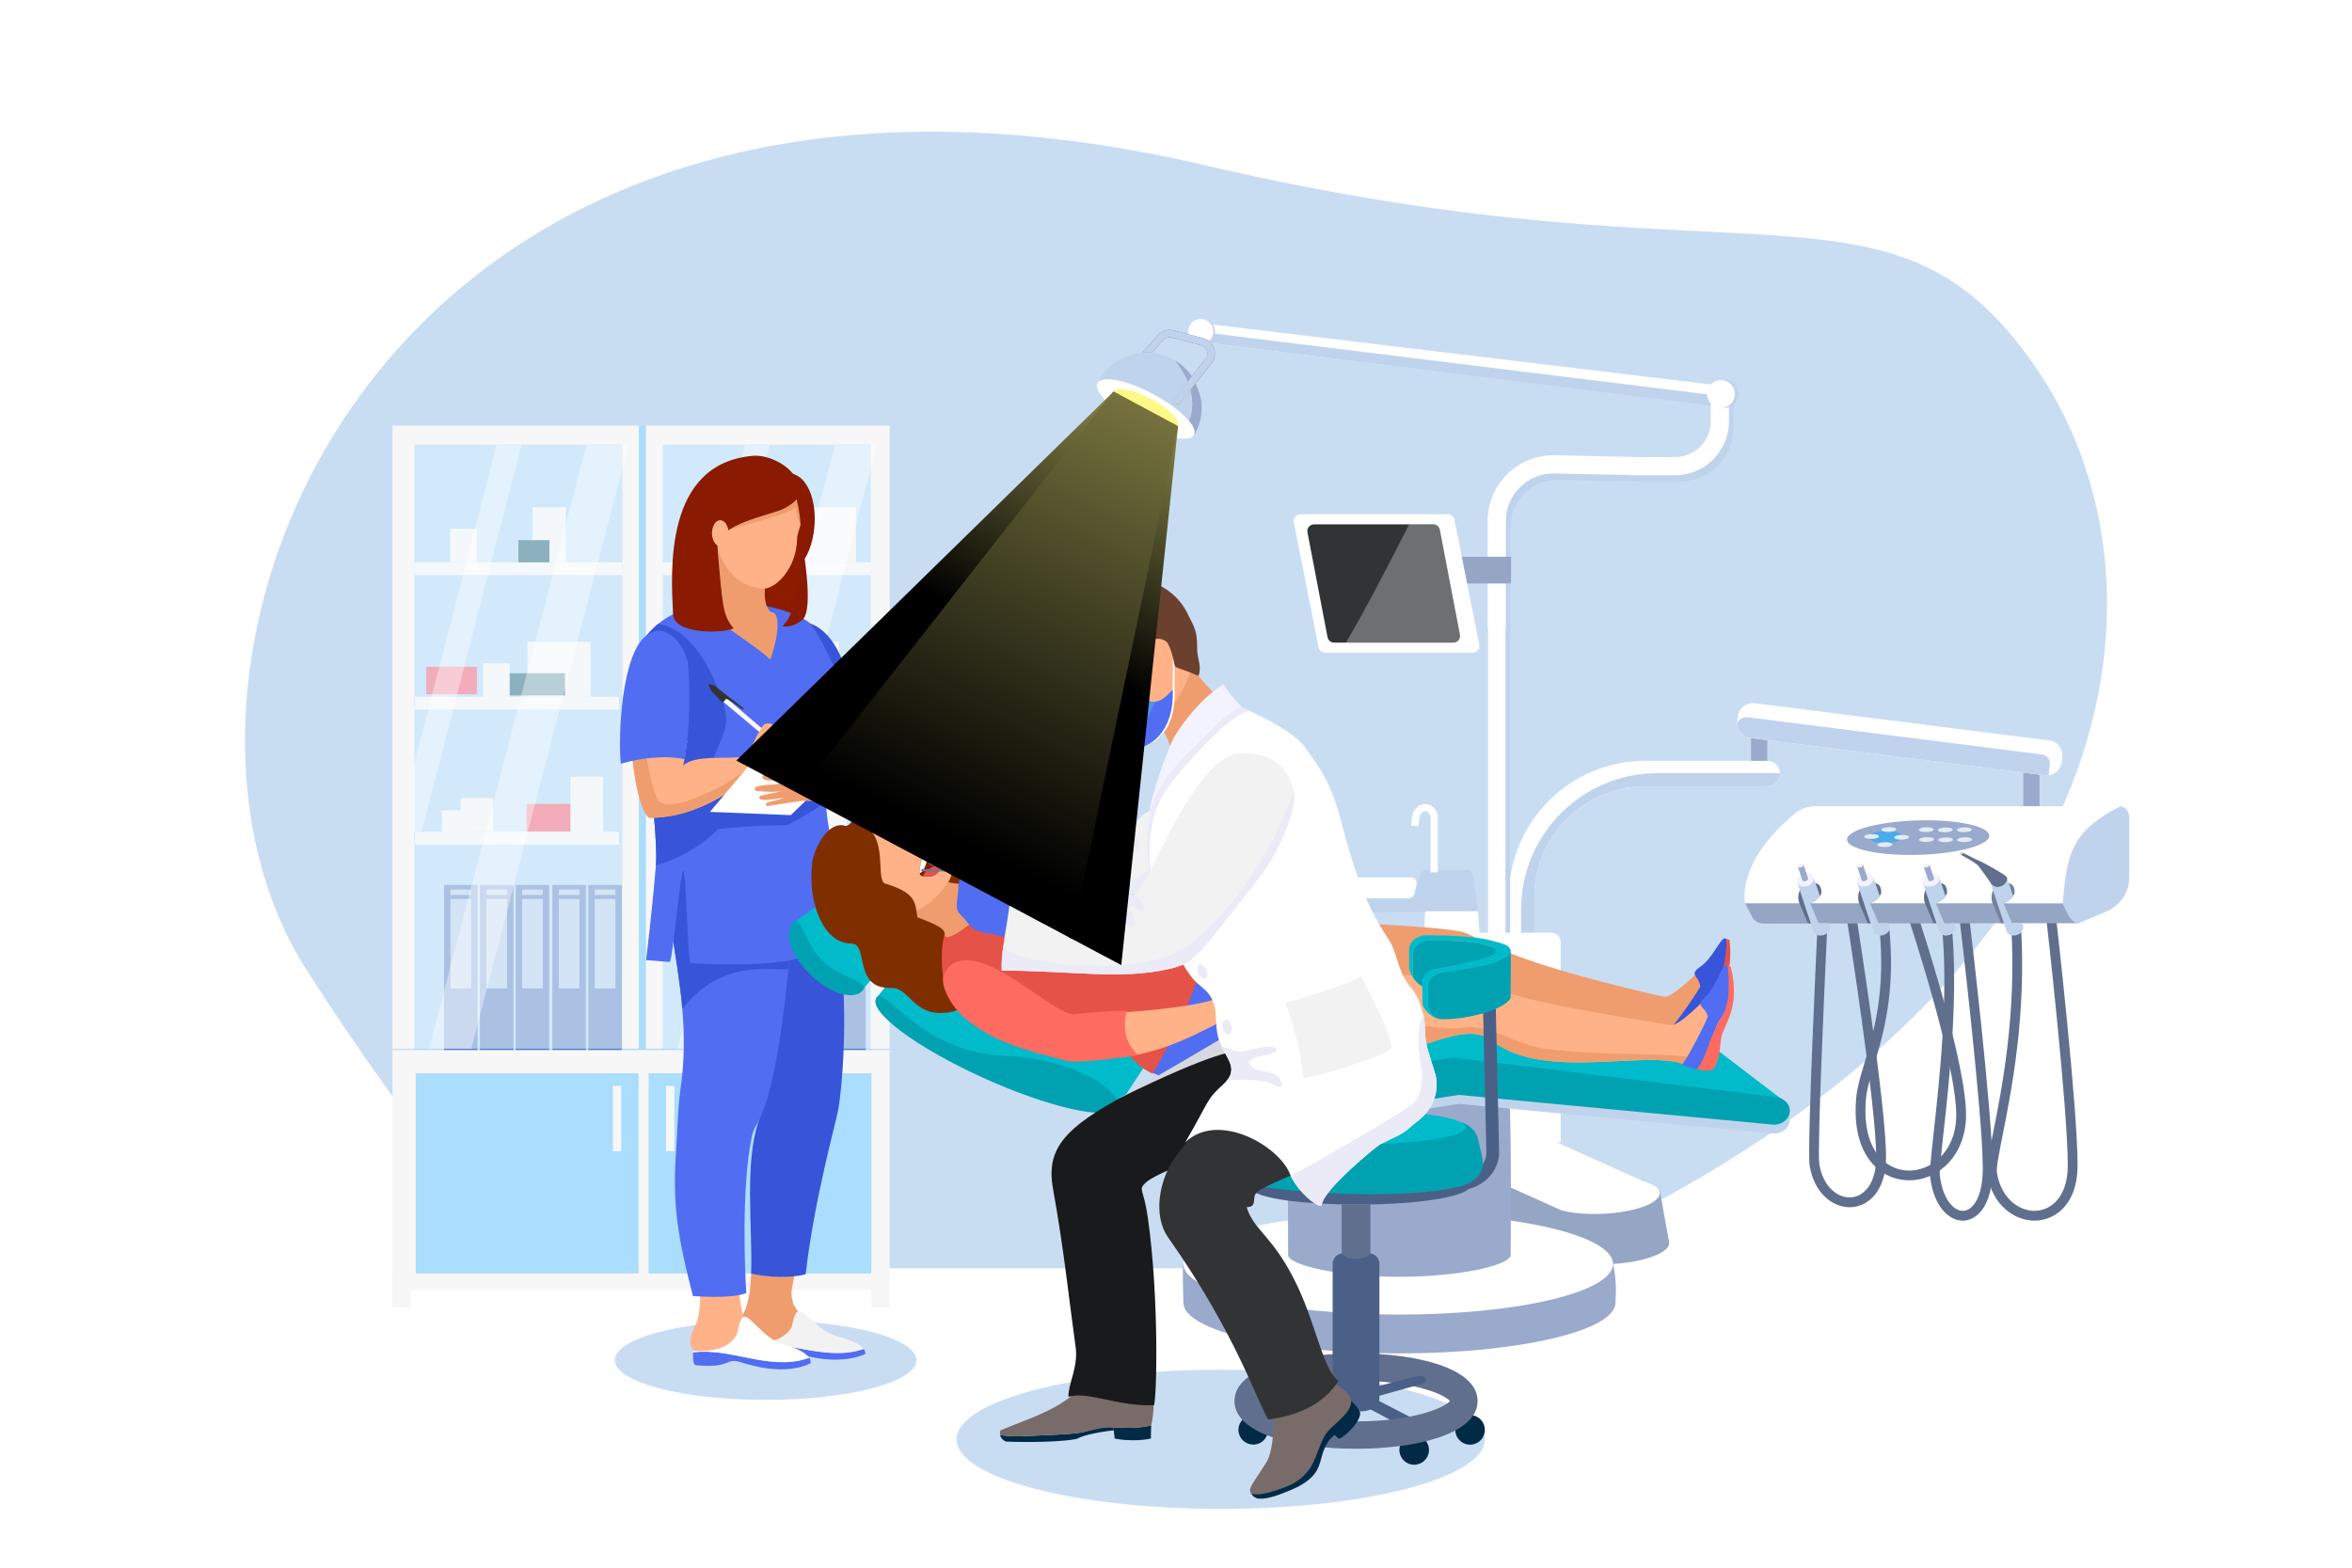 <?xml version="1.0" encoding="UTF-8"?>
<svg xmlns="http://www.w3.org/2000/svg" xmlns:xlink="http://www.w3.org/1999/xlink" viewBox="0 0 1200 800">
  <defs>
    <style>
      .cls-1 {
        fill: #9aaacc;
      }

      .cls-2 {
        fill: #e55248;
      }

      .cls-3 {
        fill: #fed0ca;
      }

      .cls-4 {
        fill: #012a46;
      }

      .cls-5, .cls-6 {
        fill: #c0d3ed;
      }

      .cls-5, .cls-7, .cls-8 {
        mix-blend-mode: multiply;
      }

      .cls-9 {
        fill: #01bbca;
      }

      .cls-10 {
        fill: #3854d9;
      }

      .cls-11 {
        fill: #fdb9b1;
      }

      .cls-12 {
        fill: #616f8e;
      }

      .cls-13 {
        fill: #afd1f4;
      }

      .cls-14 {
        fill: #fe6b61;
      }

      .cls-15 {
        fill: #6c7996;
      }

      .cls-16 {
        fill: #8c1b00;
      }

      .cls-17 {
        fill: #f84e6a;
      }

      .cls-18 {
        fill: #fff886;
      }

      .cls-19 {
        fill: #7f2e00;
      }

      .cls-20 {
        fill: #796b6a;
      }

      .cls-21, .cls-7 {
        fill: #4aabed;
      }

      .cls-22 {
        isolation: isolate;
      }

      .cls-23 {
        fill: #e58d61;
      }

      .cls-24 {
        fill: #eef2f6;
      }

      .cls-25 {
        fill: #6b402f;
      }

      .cls-26 {
        fill: #ffb288;
      }

      .cls-27 {
        fill: url(#linear-gradient);
      }

      .cls-27, .cls-28 {
        mix-blend-mode: screen;
      }

      .cls-28 {
        fill: url(#linear-gradient-2);
      }

      .cls-7 {
        opacity: .6;
      }

      .cls-29 {
        fill: #507fcd;
      }

      .cls-30 {
        fill: #8a1a01;
      }

      .cls-31 {
        fill: #fff;
      }

      .cls-32 {
        fill: #666;
      }

      .cls-33 {
        fill: #e4ebf4;
      }

      .cls-34 {
        fill: #95a6c4;
      }

      .cls-35, .cls-36 {
        fill: #fafaff;
      }

      .cls-37 {
        fill: #f49402;
      }

      .cls-38 {
        opacity: .39;
      }

      .cls-39 {
        opacity: .57;
      }

      .cls-40 {
        fill: #f7f7f7;
      }

      .cls-41 {
        fill: #4b6087;
      }

      .cls-42 {
        fill: #f2f2f2;
      }

      .cls-43 {
        fill: #75819b;
      }

      .cls-44 {
        fill: #0c5a75;
      }

      .cls-45 {
        fill: #b3b3b3;
      }

      .cls-46 {
        fill: #516df2;
      }

      .cls-47 {
        fill: #323334;
      }

      .cls-48 {
        fill: #ef9d6f;
      }

      .cls-36 {
        opacity: .3;
      }

      .cls-49 {
        fill: #d7d7e2;
      }

      .cls-50 {
        fill: #f3f3ff;
      }

      .cls-8, .cls-51 {
        fill: #ebebf7;
      }

      .cls-52 {
        fill: #191a1b;
      }

      .cls-53 {
        fill: #abddff;
      }

      .cls-54 {
        fill: #00a2b1;
      }

      .cls-55 {
        fill: #c9ddf2;
      }
    </style>
    <linearGradient id="linear-gradient" x1="635.89" y1="105.12" x2="527.81" y2="328.74" gradientUnits="userSpaceOnUse">
      <stop offset="0" stop-color="#fff886"/>
      <stop offset="1" stop-color="#000"/>
    </linearGradient>
    <linearGradient id="linear-gradient-2" x1="712.33" y1="-41.17" x2="485.7" y2="427.71" xlink:href="#linear-gradient"/>
  </defs>
  <g class="cls-22">
    <g id="Layer_11" data-name="Layer 11">
      <g>
        <rect class="cls-31" width="1200" height="800"/>
        <path class="cls-55" d="M775.26,647.19h-507.08c-4.64-7.01-57.24-66.65-112.08-152.75C56.52,338.12,192.59-14.34,614.81,84.35c281.96,65.91,352.04-6.25,426.71,107.47,70.75,107.7,49.96,319.88-266.25,455.38Z"/>
        <g>
          <polygon class="cls-53" points="211.54 217.19 211.54 382.63 211.54 412.95 211.54 649.88 444.61 649.88 444.61 412.95 444.61 382.63 444.61 217.19 211.54 217.19"/>
          <rect class="cls-40" x="329.58" y="217.19" width="124.31" height="317.97"/>
          <rect class="cls-53" x="338.25" y="226.96" width="105.91" height="308.88"/>
          <rect class="cls-31" x="338.25" y="286.94" width="105.91" height="6.52"/>
          <rect class="cls-31" x="340.33" y="355.55" width="104" height="6.52"/>
          <rect class="cls-31" x="340.33" y="424.46" width="104" height="6.52"/>
          <rect class="cls-31" x="392.8" y="258.9" width="43.93" height="28"/>
          <rect class="cls-17" x="362.08" y="272.9" width="26.3" height="14.04"/>
          <rect class="cls-17" x="341.91" y="340.25" width="25.82" height="14.04"/>
          <rect class="cls-31" x="353.01" y="327.03" width="16.92" height="28.12"/>
          <rect class="cls-31" x="415.47" y="396.34" width="16.62" height="28.12"/>
          <rect class="cls-31" x="349.83" y="413.5" width="16.62" height="10.96"/>
          <rect class="cls-31" x="395.81" y="327.49" width="32.23" height="28.12"/>
          <rect class="cls-44" x="363.79" y="396.34" width="31.65" height="28.12"/>
          <rect class="cls-44" x="381.03" y="343.56" width="31.65" height="11.33"/>
          <rect class="cls-31" x="393.39" y="407.23" width="16.62" height="17.08"/>
          <rect class="cls-31" x="373.2" y="338.55" width="13.55" height="17.08"/>
          <rect class="cls-31" x="356.39" y="269.82" width="13.55" height="17.08"/>
          <g>
            <rect class="cls-29" x="406.26" y="451.6" width="17.1" height="85.09"/>
            <rect class="cls-13" x="409.53" y="458.73" width="10.55" height="45.65"/>
            <rect class="cls-13" x="409.53" y="453.91" width="10.55" height="2.79" transform="translate(829.62 910.61) rotate(180)"/>
            <rect class="cls-29" x="387.52" y="451.6" width="17.1" height="85.09"/>
            <rect class="cls-13" x="390.79" y="458.73" width="10.55" height="45.65"/>
            <rect class="cls-13" x="390.79" y="453.91" width="10.55" height="2.79" transform="translate(792.13 910.61) rotate(180)"/>
            <rect class="cls-29" x="326.77" y="485.59" width="85.09" height="17.1" transform="translate(-191.29 751.62) rotate(-77.9)"/>
            <rect class="cls-13" x="349.13" y="476.56" width="45.65" height="10.55" transform="translate(-177.17 744.48) rotate(-77.9)"/>
            <rect class="cls-13" x="372.18" y="454.77" width="10.55" height="2.79" transform="translate(650.86 981.35) rotate(-167.89)"/>
            <rect class="cls-29" x="424.58" y="451.6" width="17.1" height="85.09"/>
            <rect class="cls-13" x="427.86" y="458.73" width="10.55" height="45.65"/>
            <rect class="cls-13" x="427.86" y="453.91" width="10.55" height="2.79" transform="translate(866.26 910.61) rotate(180)"/>
          </g>
          <g class="cls-39">
            <rect class="cls-24" x="338.25" y="227.09" width="105.9" height="308.07"/>
          </g>
          <g class="cls-38">
            <polygon class="cls-31" points="392.8 227.09 341.93 424.26 337.36 424.26 337.36 392.45 380.03 227.09 392.8 227.09"/>
          </g>
          <g class="cls-38">
            <polygon class="cls-31" points="447.44 227.09 367.15 535.16 345.63 535.16 425.92 227.09 447.44 227.09"/>
          </g>
          <rect class="cls-40" x="200.25" y="217.19" width="125.71" height="317.97"/>
          <rect class="cls-53" x="211.54" y="226.96" width="105.91" height="308.88"/>
          <rect class="cls-31" x="211.54" y="286.94" width="105.91" height="6.52"/>
          <rect class="cls-31" x="211.76" y="355.55" width="104" height="6.52"/>
          <rect class="cls-31" x="211.76" y="424.46" width="104" height="6.52"/>
          <rect class="cls-17" x="268.68" y="410.26" width="26.3" height="14.04"/>
          <rect class="cls-17" x="217.48" y="340.25" width="25.82" height="14.04"/>
          <rect class="cls-31" x="271.73" y="258.84" width="16.92" height="28.12"/>
          <rect class="cls-31" x="291.04" y="396.34" width="16.62" height="28.12"/>
          <rect class="cls-31" x="225.4" y="413.5" width="16.62" height="10.96"/>
          <rect class="cls-31" x="269.1" y="327.49" width="32.23" height="28.12"/>
          <rect class="cls-44" x="256.6" y="343.56" width="31.65" height="11.33"/>
          <rect class="cls-44" x="264.49" y="275.63" width="15.83" height="11.33"/>
          <rect class="cls-31" x="235" y="407.23" width="16.62" height="17.08"/>
          <rect class="cls-31" x="246.49" y="338.55" width="13.55" height="17.08"/>
          <rect class="cls-31" x="229.68" y="269.82" width="13.55" height="17.08"/>
          <g>
            <rect class="cls-29" x="281.83" y="451.6" width="17.1" height="85.09"/>
            <rect class="cls-13" x="285.1" y="458.73" width="10.55" height="45.65"/>
            <rect class="cls-13" x="285.1" y="453.91" width="10.55" height="2.79" transform="translate(580.76 910.61) rotate(180)"/>
            <rect class="cls-29" x="263.09" y="451.6" width="17.1" height="85.09"/>
            <rect class="cls-13" x="266.36" y="458.73" width="10.55" height="45.65"/>
            <rect class="cls-13" x="266.36" y="453.91" width="10.55" height="2.79" transform="translate(543.27 910.61) rotate(180)"/>
            <rect class="cls-29" x="300.15" y="451.6" width="17.1" height="85.09"/>
            <rect class="cls-13" x="303.43" y="458.73" width="10.55" height="45.65"/>
            <rect class="cls-13" x="303.43" y="453.91" width="10.55" height="2.79" transform="translate(617.4 910.61) rotate(180)"/>
          </g>
          <g>
            <rect class="cls-29" x="226.55" y="451.6" width="17.1" height="85.09"/>
            <rect class="cls-13" x="229.82" y="458.73" width="10.55" height="45.65"/>
            <rect class="cls-13" x="229.82" y="453.91" width="10.55" height="2.79" transform="translate(470.2 910.61) rotate(180)"/>
            <rect class="cls-29" x="244.87" y="451.6" width="17.1" height="85.09"/>
            <rect class="cls-13" x="248.15" y="458.73" width="10.55" height="45.65"/>
            <rect class="cls-13" x="248.15" y="453.91" width="10.55" height="2.79" transform="translate(506.84 910.61) rotate(180)"/>
          </g>
          <g class="cls-39">
            <rect class="cls-24" x="211.54" y="227.09" width="105.9" height="308.07"/>
          </g>
          <g class="cls-38">
            <polygon class="cls-31" points="266.09 227.09 215.21 424.26 210.65 424.26 210.65 392.45 253.32 227.09 266.09 227.09"/>
          </g>
          <g class="cls-38">
            <polygon class="cls-31" points="320.73 227.09 240.44 535.16 218.91 535.16 299.21 227.09 320.73 227.09"/>
          </g>
          <rect class="cls-40" x="200.25" y="535.85" width="253.64" height="122.51"/>
          <rect class="cls-40" x="372.75" y="559.79" width="33.38" height="4.27"/>
          <polygon class="cls-53" points="330.92 547.68 330.92 586.76 330.92 593.92 330.92 649.88 444.61 649.88 444.61 593.92 444.61 586.76 444.61 547.68 330.92 547.68"/>
          <rect class="cls-40" x="325.22" y="568.67" width="33.38" height="4.27" transform="translate(-228.88 912.71) rotate(-90)"/>
          <polygon class="cls-53" points="325.81 547.68 325.81 586.76 325.81 593.92 325.81 649.88 212.11 649.88 212.11 593.92 212.11 586.76 212.11 547.68 325.81 547.68"/>
          <rect class="cls-40" x="298.12" y="568.67" width="33.38" height="4.27" transform="translate(-255.99 885.61) rotate(-90)"/>
          <rect class="cls-40" x="444.61" y="648.74" width="9.29" height="18.45"/>
          <rect class="cls-40" x="200.18" y="648.74" width="9.29" height="18.45"/>
        </g>
        <g>
          <g>
            <ellipse class="cls-55" cx="390.62" cy="694.1" rx="76.94" ry="20.27"/>
            <g>
              <path class="cls-48" d="M416.28,398l8.22-10.56c.86-1.1,1.75-2.29,1.87-3.68.14-1.64-.83-3.14-1.74-4.52-6.11-9.27-11.98-14.28-13.65-25.26-1.23-8.11-4.1-29.04.56-36.13,0,0,8.69-.72,16.16,18.32,7.85,20.01,12.37,34.34,16.99,55.34.23,1.04.46,2.12.18,3.15-.32,1.2-1.27,2.11-2.19,2.95-7.87,7.23-27.94,2.36-26.4.38Z"/>
              <path class="cls-10" d="M411.54,317.85c-4.66,7.09-1.79,28.02-.56,36.13,1.12,7.36,4.13,12.03,7.83,17.11,6.09-2.78,15.84-4.09,22.65-4.33-2.93-9.94-7.01-17.89-11.46-29.23-7.47-19.03-18.46-19.67-18.46-19.67Z"/>
              <path class="cls-3" d="M403.37,376.29c-14.29-13.23-14.5-4.47-16.47-2.08-1.02,1.24-5.18,11.65-6.76,11.91-9.27,1.49-26.77,1.36-33.26,7.02,1.29-4.08,2.62-9.27,3.72-14.9,2.74-14.12,3.95-31.09-.95-40.63-2.58-5.03-6.17-9.89-11.37-12.09-2.43-1.03-5.04-2.19-8.96,1.82-3.12,3.19-6.76,13.39-7.39,21.28-.75,9.44-.68,20.4.06,30.78,1.28,18,4.59,34.27,9.12,37.9,25.45.56,50.41-17.89,58.03-28.83,9.22-13.24,5.43-1.88,10.61-2.88,4-.77,5.78-7.28,3.61-9.29Z"/>
              <g>
                <g>
                  <path class="cls-48" d="M383.22,649.98c-.29,8.48-1.32,15.74-4.15,20.72-.16.29-4.46,7.55-1.81,10.27,4.35,4.47,17.28,3.61,25.65,2.54,21.55-2.75,3.78-10.86,1.57-19.09-1.63-6.05.34-8.91,1.06-15.2-6.96,2.12-14.56,2.56-22.31.75Z"/>
                  <path class="cls-10" d="M428.66,483.36c-2.16-19.19-.43-37.7-16.38-50.44-2.36,1.86-21-11.65-33.52,12.38-19.23,36.89-1.25,69.53,12.24,97.02,2.99,6.1-.5,19.17-4.05,30.02-7.22,22.05-2.92,53.99-3.73,77.64,7.75,1.81,20.86,2.37,27.83.24,4.45-38.82,15.57-77.52,16.76-84.74,1.65-10.02,5.11-44.39.86-82.12Z"/>
                </g>
                <g>
                  <path class="cls-26" d="M357.22,661.23c.06,4.63-.48,9.72-1.86,13.86-.29.91-.8,1.83-1.39,2.77-7.14,17.02,8.58,10.58,15.05,12.08,11.29,2.62,17.3.92,12.68-10.35-2.41-5.85-3.9-11.93-4.56-20.76-6.07,2.5-12.8,3.01-19.91,2.4Z"/>
                  <path class="cls-46" d="M404.04,475.33c-.17,2.05-.34,4.05-.51,6-.41,4.67-.83,9.11-1.26,13.31-5.8,57.86-12.62,73.52-16.63,79.96-1.57,2.51-2.06,5.31-2.38,7.03-4.88,25.31-3.34,66.55-2.47,78.22-6.07,2.5-20.15,2.1-27.26,1.5-7.59-29.43-10.54-46.28-8.62-73.41.62-8.77.96-23.1,2.24-31.8,2.15-14.61,2.07-28.18.97-41.38-1.21-14.21-3.64-27.98-5.84-42.13-.57-3.65-.74-7.34-.51-10.92.17-2.74.58-5.43,1.23-8,2.13-8.47,6.84-15.58,14.16-19.08,6.63-3.18,15.41-3.4,26.35,1.04,16.55,6.72,21.74,25.11,20.53,39.65Z"/>
                </g>
                <g>
                  <path class="cls-46" d="M409.4,688.42c-9.23-1.7-18.71-3.68-27.99-2.55.25,2.33-.11,5.33,1.4,7.15,18.69,1.69,14.83-4.84,23.12-2.48,5.63,1.6,22.24,6.31,35.51.45.1-.99-.19-1.85-.74-2.6-.35.1-.7.21-1.04.32-9.64,3.06-20.25,1.56-30.26-.28Z"/>
                  <path class="cls-42" d="M427.56,682.1c-8.21-1.98-14.41-10.31-18.52-12.66-4.05-2.32-4.32,6.7-5.5,8.44-6.94,10.22-22.71,6.09-22.13,8,9.28-1.12,18.76.85,27.99,2.55,10.01,1.85,20.62,3.34,30.26.28.34-.11.69-.22,1.04-.32-2.27-3.1-8.82-5.25-13.14-6.29Z"/>
                </g>
                <g>
                  <path class="cls-46" d="M381.55,692.9c-9.23-1.85-18.71-3.99-27.99-2.78.25,2.53-.43,4.55,1.08,6.52,18.69,1.83,15.14-4.01,23.44-1.45,5.63,1.74,22.24,6.85,35.51.5.1-1.07-.19-2-.74-2.82-.35.11-.7.23-1.04.35-9.64,3.32-20.25,1.69-30.26-.31Z"/>
                  <path class="cls-31" d="M399.7,686.04c-8.21-2.14-14.42-11.19-18.52-13.73-4.05-2.52-4.32,7.26-5.5,9.15-6.94,11.08-22.7,6.6-22.13,8.67,9.28-1.21,18.76.93,27.99,2.78,10.01,2,20.62,3.63,30.26.31.34-.12.69-.24,1.04-.35-2.27-3.36-8.82-5.69-13.14-6.82Z"/>
                </g>
              </g>
              <path class="cls-10" d="M403.53,481.33c-.41,4.67-.83,9.11-1.26,13.31-.26,0-.48,0-.64,0-6.39.02-12.72-.51-19.09.22-9.65,1.12-17.5,4.42-25.04,10.36-3.55,2.8-6.64,6.21-9.38,9.56-1.21-14.21-3.64-27.98-5.84-42.13-.57-3.65-.74-7.34-.51-10.92.36-2.66.76-5.38,1.23-8,1.8-10.16,4.55-19.17,9.83-20.04,1.3-.21,2.76.15,4.33.96,10.09,5.24,24.59,29.04,31.32,33.77,5.01,3.54,11,7.87,15.05,12.92Z"/>
              <path class="cls-16" d="M400.49,247.02c.82-1.08,2.89-.67,3.59.49,17.39,28.55-5.09,92.58-11.16,95.09-.61.25-42.37-9.23-42.87-5.94-4.21-4.78.99-40.21-1.03-46.25-1.41-4.19-1.63-8.67-1.63-13.09,0-4.71.26-9.46,1.53-14,1.87-6.66,5.88-12.59,10.85-17.4,2.64-2.55,5.61-4.83,8.99-6.27,4.69-2,9.95-2.27,15.03-1.87,3.63.29,7.3.92,10.52,2.61,3.22,1.69,5.32,3.09,6.17,6.63Z"/>
              <path class="cls-46" d="M430.97,483.24c-16.01,0-14.41,10.39-67.98,8.77-3.34-.1-6.89-.25-10.67-.46-1.53-.08-2.14-47.15-3.73-47.25-1.35,0-5.52,46.59-6.92,46.59-4.35-.3-7.11-.52-12.04-.95,0,0,2.85-22.45,5.02-48.43,1.78-21.12-12.19-108.02-4.58-117.42,1.74-2.15,3.67-4.06,5.74-5.73,23.19-18.79,65.13-9.71,76.85-.83.93.71,6.76,7.84,15.83,29.65,3.03,7.29-.77,15.04-2.3,21.73-12.75,55.76,3.28,54.37,4.77,114.32Z"/>
              <path class="cls-48" d="M394.8,312.68c2.76,1.63,2.81,10.74-1.76,23.99-7.75-7.57-24.81-17.08-30.63-24.13-3.76-4.55,1.23-6.12,3.61-33.07.3-3.45,29.39,5.85,26.06,13.16-3.16,6.93-2.52,19.8,2.72,20.05Z"/>
              <path class="cls-26" d="M364.16,266.62c.49,21.83,12.57,33.23,25.21,33.75,6.29.26,17-10.15,17.29-25.24.07-3.61,2.33-7.28,2.32-10.59-.06-16.27-10.09-23.4-22.74-23.13-12.65.28-22.44,8.94-22.08,25.21Z"/>
              <path class="cls-48" d="M412.33,265.46c-1.33.91-4.48,7.31-6.41-6.49-5.48,4.38-28.11,9.21-31.68,10.8-5.05,2.25-7.03,2.28-4.43-2.71,3.14-6.02,10.31-8.62,16.97-9.96,2.78-.56,5.59-.98,8.34-1.63,2.27-.54,6.88-3.38,8.89-3.26,6.41.4,11.05,11.37,8.31,13.24Z"/>
              <path class="cls-30" d="M400.14,259.45c-6.05,3.38-35.18,7.87-34.11,20.01,2.64,29.9,2.59,34.45,8.27,41.2-5.68,2.67-30.38,3.12-30.9-7.18-1.11-22.21-4.63-77.11,40.9-80.88,7.33-.61,19,4.6,22.34,12.62,3.48,8.35-1.15,11.24-6.51,14.23Z"/>
              <path class="cls-30" d="M408.41,243.85c9.6,8.36,9.06,30.34,2.16,41.34,3.49,25.8.28,30.19-1.59,31.48-2.89,2-6.37,3.72-9.77,2.85,6.73-6.57,7.89-19.15,8.99-30.97.56-6.09.68-18.45-.08-24.52-.95-7.55-2.57-14.56-7.34-20.49-1.46-1.82-3.06-3.78-5.22-4.75,3.4,1.33,10.13,2.68,12.86,5.06Z"/>
              <path class="cls-11" d="M370.72,574.64c0,.33.07.61.21.86-.06-.28-.13-.58-.21-.86Z"/>
              <path class="cls-10" d="M370.05,371.11c-1.29,6.09-4.88,11.23-6.15,17.02-1.43,6.48-7.47,23.33-1.29,20.22,22.5-11.34,55.14-7.71,58.81-.59,1.22,2.37-19.57,13.39-19.97,13.37-.81,0-17.79-.12-35.12,1.98-8.61,8.61-20.04,15.39-31.67,18.42,1.78-21.12-12.19-108.02-4.58-117.42,1.74-2.15,3.67-4.06,5.74-5.73,14.96,2.32,24.54,18.7,29.93,31.81,2.73,6.66,5.84,13.6,4.3,20.92Z"/>
              <g>
                <polygon class="cls-35" points="392.1 377.48 368.86 358 370.42 356.04 393.51 375.8 392.1 377.48"/>
                <path class="cls-47" d="M368.58,358.54l-5.65-5.92-1.38-2.84.65-.73,2.55,1,14.66,11.44-.53.6s-8.13-6.29-8.58-5.36-1.72,1.82-1.72,1.82Z"/>
              </g>
              <path class="cls-26" d="M399.76,385.59c-5.01.97-1.61-9.66-9.77,1.69-.27.37-.54.76-.83,1.18-7.63,10.95-32.59,29.39-58.03,28.83-4.37-3.49-7.61-18.75-8.98-35.98-.05-.64-.1-1.27-.14-1.92,9.2-2.92,19.19-3.33,28.6-1.16-1.09,5.64-.85,8.33-2.15,12.4,6.49-5.66,22.42-3.03,31.69-4.53,1.59-.25,5.75-10.67,6.77-11.9,1.97-2.39,2.19-11.15,16.47,2.07,2.18,2.02.39,8.53-3.6,9.3Z"/>
              <path class="cls-48" d="M389.98,387.28c-.27.37-.54.76-.83,1.18-7.63,10.95-32.59,29.39-58.03,28.83-4.37-3.49-7.61-18.75-8.98-35.98,2.03-2.38,4.48-3.97,6.69-2.65.12,4.71,4.62,28.73,7.88,30.65,6.36,3.75,20.34-2.95,26.15-5.63,5.75-2.66,15.1-8.49,21.01-13.05,1.61-1.24,3.37-3.09,6.12-3.36Z"/>
              <polygon class="cls-31" points="403.46 415.97 362.21 414.31 403.46 365.31 455.74 365.39 403.46 415.97"/>
              <path class="cls-48" d="M392.88,411.18c-.75.14-2.04.3-2.08-.45-.11-1.8.89-.87,9.5-3.66-3.99.48-12.78,2.33-12.94,0,0-1.33,1.13-.92,12.3-3.55-4.02.86-8.66.52-12.76.22-1.96-.14-2.68-1.61-.82-2.29,4.02-1.48,10-.33,13.69-2.51-3.08-.22-4.96-.53-8.04-.74-3.68-.26-3.72-3.27,0-3.3,2.49-.02,4.97-.05,7.46-.07,2.4-.02,5.36-.41,6.21-2.66.37-.98.2-2.06.15-3.11-.23-4.28,3.05-3.76,3.34-2.49.1.44-.07.9-.2,1.34-.68,2.24,1.08,3.56,2.71,5.37,3.07,3.41,1.63,3.08,16.84-3.98,1.27-.59,3.38-1.77,4.68-2.28,2.76-1.06,16.9-5.67,11.41,15.12-.27,1.03-.57,2.1-1.28,2.88-.83.92-2.1,1.3-3.3,1.63-10.31,2.84-19.48,2.22-30.17,2-.92-.02-15.58,2.33-16.71,2.53Z"/>
              <path class="cls-46" d="M349.29,387.43c2.74-14.12,2.93-37.82,1.7-48.47-.71-6.08-5.66-13.95-10.86-16.15-2.43-1.03-5.46-1.9-10.06,1.31-12.97,9.05-14.8,51.44-13.33,65.65,9.2-2.91,23.15-4.49,32.55-2.33Z"/>
              <path class="cls-26" d="M371.7,272.11c0,3.67-1.89,6.65-4.22,6.65s-4.22-2.98-4.22-6.65,1.89-6.65,4.22-6.65,4.22,2.98,4.22,6.65Z"/>
            </g>
          </g>
          <g>
            <g>
              <g>
                <path class="cls-12" d="M943.69,616.05c-8.66,0-18.16-7.1-20.41-21.33-1.39-8.78,3.83-118.21,4.05-122.86l4.99.24c-1.51,31.56-5.2,114.97-4.11,121.84,1.88,11.9,9.62,17.59,16.3,17.08,5.86-.46,12.71-6.09,12.74-20.48.05-26.38-15.02-121.78-15.17-122.74l4.94-.78c.62,3.94,15.28,96.75,15.24,123.53-.03,17.79-9.37,24.83-17.35,25.46-.4.03-.8.05-1.21.05Z"/>
                <path class="cls-12" d="M1001.43,622.9c-6.85,0-14.81-6.86-16.66-22.32-.34-2.87.4-9.88,1.85-23.06,2.92-26.58,7.82-71.07,3.99-106.32l4.97-.54c3.89,35.8-1.04,80.63-3.99,107.41-1.2,10.88-2.14,19.48-1.85,21.92,1.45,12.13,7.17,18.16,11.99,17.91,4.91-.29,9.87-7.07,9.89-21.58.04-27.67-11.87-127.59-11.99-128.6l4.96-.59c.49,4.12,12.07,101.23,12.03,129.2-.03,18.97-7.88,26.17-14.59,26.56-.2.01-.4.02-.6.02Z"/>
                <path class="cls-12" d="M1038.05,622.9c-10.25,0-21.43-7.76-24.13-23.41-.6-3.45.73-10.15,2.94-21.25,4.5-22.65,12.03-60.57,9.26-105.6l4.99-.31c2.8,45.67-4.8,83.99-9.35,106.88-1.87,9.44-3.35,16.89-2.91,19.43,2.34,13.55,12.08,19.93,20.47,19.2,7.21-.61,15.63-7,15.66-22.99.06-29.36-10.95-126.18-11.06-127.16l4.97-.57c.46,3.99,11.16,98.09,11.1,127.73-.04,19.38-10.93,27.17-20.24,27.96-.56.05-1.12.07-1.69.07Z"/>
                <path class="cls-12" d="M974.06,602.31c-4.88,0-9.67-1.38-13.76-4.11-5.83-3.9-15.32-13.98-13.29-37.66.47-5.48,2.25-11.43,4.32-18.31,4.65-15.5,11.02-36.74,7.41-69.98l4.97-.54c3.72,34.25-2.82,56.04-7.59,71.95-1.99,6.62-3.7,12.34-4.12,17.3-1.34,15.65,2.6,27.4,11.09,33.07,6.16,4.12,14.01,4.41,21,.8,8.46-4.38,13.69-13.63,13.98-24.75.68-26.13-24.24-101.13-24.49-101.88l4.74-1.58c1.04,3.11,25.46,76.59,24.75,103.6-.34,12.97-6.58,23.83-16.68,29.06-3.91,2.03-8.15,3.03-12.31,3.03Z"/>
                <rect class="cls-1" x="893.38" y="375.29" width="8.29" height="14.42"/>
                <rect class="cls-1" x="1032.27" y="389.71" width="8.29" height="21.72"/>
                <g>
                  <path class="cls-34" d="M851.46,633.21h0l-4.62-25.6-129-31.2-.76,39.54h.02c-.19,2.48,2.65,4.85,8.58,6.5l74.1,20.67c11.66,3.25,30.81,2.51,42.76-1.66h0c6.95-2.43,9.93-5.48,8.92-8.25Z"/>
                  <path class="cls-31" d="M796.41,617.54l-72.83-32.8c-14.19-7.55.51-13.07.51-13.07,11.62-4.06,30.23-4.78,41.56-1.62l72.83,32.8c11.34,3.16,11.11,9.01-.51,13.07h0c-11.62,4.06-30.23,4.78-41.56,1.62Z"/>
                </g>
                <g>
                  <path class="cls-6" d="M753.84,463.08l-2.01-16.04c-.22-1.79-1.74-3.13-3.55-3.13h-20.41c-1.65,0-3.09,1.13-3.47,2.73l-2.24,9.26c-.39,1.6-1.82,2.73-3.47,2.73h-25.79c-1.63,0-3.06,1.11-3.46,2.69l-.58,2.27c-.29,1.13.58,2.23,1.74,2.21l61.52-.77c1.05-.01,1.85-.94,1.72-1.98Z"/>
                  <path class="cls-31" d="M718.71,458.33h-38.22c-1.31,0-2.46-.88-2.8-2.15l-1.28-4.75c-.5-1.84.89-3.66,2.8-3.66h40.64c1.88,0,3.26,1.76,2.82,3.59l-1.15,4.75c-.31,1.3-1.48,2.22-2.82,2.22Z"/>
                  <path class="cls-31" d="M733.59,445.15h-3.72v-28.34c0-.49-.17-.97-.48-1.36l-.52-.65c-.39-.49-.96-.78-1.58-.81-.63-.03-1.22.2-1.66.65l-.72.73c-.32.33-.53.76-.6,1.22l-.72,5.13-3.69-.52.72-5.13c.18-1.26.74-2.4,1.62-3.3l.72-.73c1.18-1.2,2.83-1.84,4.5-1.76,1.68.08,3.25.89,4.3,2.2l.52.65c.83,1.04,1.29,2.35,1.29,3.68v28.34Z"/>
                  <path class="cls-31" d="M753.25,465.03h-25.33c-.48,0-.88.38-.89.86l-.46,13.53h28.47l-.89-13.56c-.03-.47-.42-.84-.89-.84Z"/>
                </g>
                <path class="cls-31" d="M908.18,394.76c0,3.6-2.92,6.51-6.51,6.51h-62.26c-31.19,0-56.55,25.37-56.55,56.55v35.42c0,3.6-2.92,6.51-6.51,6.51-.1,0-.2,0-.31-.02-3.46-.15-6.21-3-6.21-6.49v-35.42c0-38.36,31.21-69.58,69.58-69.58h62.26c3.54,0,6.41,2.83,6.5,6.34,0,.06,0,.12,0,.18Z"/>
                <path class="cls-6" d="M908.18,394.76c0,3.6-2.92,6.51-6.51,6.51h-62.26c-31.19,0-56.55,25.37-56.55,56.55v35.42c0,3.6-2.92,6.51-6.51,6.51-.1,0-.2,0-.31-.02,0-.06,0-.12,0-.18v-35.42c0-38.36,31.22-69.58,69.58-69.58h62.26c.1,0,.2,0,.31.02,0,.06,0,.12,0,.18Z"/>
                <path class="cls-31" d="M1052.12,386.27l-.36,2.88c-.45,3.49-3.21,6.1-6.55,6.5-.6.07-1.22.08-1.84,0l-150.5-19.05c-3.74-.47-6.48-3.63-6.54-7.3-.02-.35,0-.72.05-1.09l.36-2.88c.52-4.11,4.27-7.02,8.38-6.5l150.5,19.05c4.11.52,7.02,4.28,6.5,8.39Z"/>
                <path class="cls-6" d="M1045.86,390.45l-.66,5.2c-.6.07-1.22.08-1.84,0l-150.5-19.05c-3.74-.47-6.48-3.63-6.54-7.3.73-2.17,2.89-3.6,5.25-3.3l150.06,19c2.68.33,4.58,2.78,4.24,5.46Z"/>
                <g>
                  <path class="cls-6" d="M1060.56,471.13l13.59-5.74c7.15-3.02,12.17-9.57,12.17-17.33v-31.27c0-2.76-1.96-4.83-4.34-5.34-1.33.12-3.41,1-4.67,1.71-16.95,9.71-25.34,19.65-25.58,46.59,0,.81.17,1.62.51,2.35,1.15,2.48,1.86,3.86,2.55,5.12,1.3,2.36,5.24,4.12,5.77,3.9Z"/>
                  <path class="cls-31" d="M1052.37,461h-162s-5.16-20.59,25.55-45.96c2.82-2.33,6.38-3.61,10.05-3.61h156c-26.57,13.18-27.42,26.68-29.6,49.57Z"/>
                  <path class="cls-34" d="M1060.56,471.13s-107.12.01-161.05.19c-2.31,0-4.43-1.29-5.5-3.34l-3.64-6.98h162c2.2,4.51,3.57,9.42,8.19,10.13Z"/>
                </g>
                <path class="cls-1" d="M1014.94,426.41c.14,4.84-15.99,9.23-36.03,9.81-20.04.57-36.39-2.89-36.53-7.74-.14-4.84,15.99-9.23,36.03-9.81,20.04-.57,36.39,2.89,36.53,7.74Z"/>
                <path class="cls-21" d="M970.7,426.84c.05,1.77-3.76,3.31-8.5,3.45-4.75.14-8.63-1.19-8.68-2.96-.05-1.77,3.76-3.31,8.5-3.45,4.75-.14,8.63,1.19,8.68,2.96Z"/>
                <path class="cls-33" d="M967.48,423.2c.02.68-1.66,1.28-3.75,1.34-2.09.06-3.8-.44-3.82-1.12-.02-.68,1.66-1.28,3.75-1.34,2.09-.06,3.8.44,3.82,1.12Z"/>
                <path class="cls-33" d="M965.42,430.89c.02.68-1.66,1.28-3.75,1.34-2.09.06-3.8-.44-3.82-1.12-.02-.68,1.66-1.28,3.75-1.34,2.09-.06,3.8.44,3.82,1.12Z"/>
                <path class="cls-33" d="M974,427.16c.02.68-1.66,1.28-3.75,1.34-2.09.06-3.8-.44-3.82-1.12-.02-.68,1.66-1.28,3.75-1.34,2.09-.06,3.8.44,3.82,1.12Z"/>
                <path class="cls-33" d="M958.68,426.77c.02.68-1.66,1.28-3.75,1.34-2.09.06-3.8-.44-3.82-1.12-.02-.68,1.66-1.28,3.75-1.34,2.09-.06,3.8.44,3.82,1.12Z"/>
                <path class="cls-33" d="M986.6,423.27c.02.68-1.66,1.28-3.75,1.34-2.09.06-3.8-.44-3.82-1.12-.02-.68,1.66-1.28,3.75-1.34,2.09-.06,3.8.44,3.82,1.12Z"/>
                <path class="cls-33" d="M986.74,428.33c.02.68-1.66,1.28-3.75,1.34-2.09.06-3.8-.44-3.82-1.12-.02-.68,1.66-1.28,3.75-1.34,2.09-.06,3.8.44,3.82,1.12Z"/>
                <path class="cls-33" d="M996.29,423.38c.02.68-1.66,1.28-3.75,1.34-2.09.06-3.8-.44-3.82-1.12-.02-.68,1.66-1.28,3.75-1.34,2.09-.06,3.8.44,3.82,1.12Z"/>
                <path class="cls-33" d="M996.44,428.45c.02.68-1.66,1.28-3.75,1.34-2.09.06-3.8-.44-3.82-1.12-.02-.68,1.66-1.28,3.75-1.34,2.09-.06,3.8.44,3.82,1.12Z"/>
                <path class="cls-33" d="M1005.99,423.32c.02.68-1.66,1.28-3.75,1.34-2.09.06-3.8-.44-3.82-1.12-.02-.68,1.66-1.28,3.75-1.34,2.09-.06,3.8.44,3.82,1.12Z"/>
                <path class="cls-33" d="M1006.13,428.39c.02.68-1.66,1.28-3.75,1.34-2.09.06-3.8-.44-3.82-1.12-.02-.68,1.66-1.28,3.75-1.34,2.09-.06,3.8.44,3.82,1.12Z"/>
                <g>
                  <g>
                    <path class="cls-12" d="M927.97,471.08l-4.46-10.08,2.15-1.13c1.21-.64,2.71-2.03,3.43-3.61.52-1.15.08-3.27-.66-4.29-.01-.02-.03-.04-.04-.05-.91-1.24-3.68-1.91-5.15-1.43,0,0-3.14.55-4.6,3.11-2,3.51-.71,7.03-.71,7.03l4.45,10.52,5.59-.06Z"/>
                    <g>
                      <path class="cls-45" d="M922.2,452.26c-.9.3-1.81.35-2.61.2-1.26-.24-2.27-1-2.64-2.1l8.32-2.76c.3.9.12,1.86-.44,2.7-.54.86-1.47,1.59-2.63,1.97Z"/>
                      <path class="cls-45" d="M925.23,475.22c.04.1.07.2.12.29h-.03s-.1-.29-.1-.29Z"/>
                      <path class="cls-6" d="M933.63,472.76c-.02-.09-.04-.18-.06-.26,0-.02,0-.04-.02-.05,0-.02,0-.03-.02-.04q-.19-.54-.51-1.35c-2.49.02-2.98.02-5.05.02l-4.35-10.12,2.15-1.13c.91-.48,1.97-1.37,2.75-2.46l-2.27-6.83-.98-2.95c.3.9.12,1.86-.44,2.7-.54.86-1.47,1.59-2.63,1.97-.9.3-1.81.35-2.61.2-1.26-.24-2.27-1-2.64-2.1l1.36,4.09,5.53,16.6,1.39,4.18c.04.1.07.2.12.29.74,1.61,2.95,2.33,5.13,1.61,2.17-.72,3.51-2.63,3.15-4.37Z"/>
                      <path class="cls-45" d="M933.65,472.75h-.02c-.02-.08-.04-.17-.06-.25l.08.25Z"/>
                      <path class="cls-50" d="M924.83,450.29c-.54.86-1.47,1.59-2.63,1.97-.9.3-1.81.35-2.61.2-1.26-.24-2.27-1-2.64-2.1-.61-1.81.77-3.9,3.06-4.67,2.3-.77,4.65.09,5.26,1.91.3.9.12,1.86-.44,2.7Z"/>
                    </g>
                  </g>
                  <g>
                    <rect class="cls-1" x="918.3" y="441.5" width="3.1" height="7.42" transform="translate(-93.54 313.41) rotate(-18.42)"/>
                    <path class="cls-50" d="M920.15,441.2c.17.51-.35,1.14-1.16,1.41-.81.27-1.61.08-1.78-.43-.17-.51.35-1.14,1.16-1.41.81-.27,1.61-.08,1.78.43Z"/>
                    <path class="cls-1" d="M922.47,448.16c.17.51-.35,1.14-1.16,1.41-.81.27-1.61.08-1.78-.43-.17-.51.35-1.14,1.16-1.41.81-.27,1.61-.08,1.78.43Z"/>
                  </g>
                </g>
                <g>
                  <g>
                    <path class="cls-12" d="M958.49,471.08l-4.46-10.08,2.15-1.13c1.21-.64,2.71-2.03,3.43-3.61.52-1.15.08-3.27-.66-4.29-.01-.02-.03-.04-.04-.05-.91-1.24-3.68-1.91-5.15-1.43,0,0-3.14.55-4.6,3.11-2,3.51-.71,7.03-.71,7.03l4.45,10.52,5.59-.06Z"/>
                    <g>
                      <path class="cls-45" d="M952.72,452.26c-.9.3-1.81.35-2.61.2-1.26-.24-2.27-1-2.64-2.1l8.32-2.76c.3.9.12,1.86-.44,2.7-.54.86-1.47,1.59-2.63,1.97Z"/>
                      <path class="cls-45" d="M955.75,475.22c.04.1.07.2.12.29h-.03s-.1-.29-.1-.29Z"/>
                      <path class="cls-6" d="M964.15,472.76c-.02-.09-.04-.18-.06-.26,0-.02,0-.04-.02-.05,0-.02,0-.03-.02-.04q-.19-.54-.51-1.35c-2.49.02-2.98.02-5.05.02l-4.35-10.12,2.15-1.13c.91-.48,1.97-1.37,2.75-2.46l-2.27-6.83-.98-2.95c.3.9.12,1.86-.44,2.7-.54.86-1.47,1.59-2.63,1.97-.9.3-1.81.35-2.61.2-1.26-.24-2.27-1-2.64-2.1l1.36,4.09,5.53,16.6,1.39,4.18c.04.1.07.2.12.29.74,1.61,2.95,2.33,5.13,1.61,2.18-.72,3.51-2.63,3.15-4.37Z"/>
                      <path class="cls-45" d="M964.17,472.75h-.02c-.02-.08-.04-.17-.06-.25l.08.25Z"/>
                      <path class="cls-50" d="M955.35,450.29c-.54.86-1.47,1.59-2.63,1.97-.9.3-1.81.35-2.61.2-1.26-.24-2.27-1-2.64-2.1-.61-1.81.77-3.9,3.06-4.67,2.3-.77,4.65.09,5.26,1.91.3.9.12,1.86-.44,2.7Z"/>
                    </g>
                  </g>
                  <g>
                    <rect class="cls-1" x="948.6" y="441.5" width="3.1" height="7.42" transform="translate(-91.99 322.99) rotate(-18.42)"/>
                    <path class="cls-50" d="M950.45,441.2c.17.51-.35,1.14-1.16,1.41-.81.27-1.61.08-1.78-.43-.17-.51.35-1.14,1.16-1.41.81-.27,1.61-.08,1.78.43Z"/>
                    <path class="cls-1" d="M952.76,448.16c.17.51-.35,1.14-1.16,1.41-.81.27-1.61.08-1.78-.43-.17-.51.35-1.14,1.16-1.41.81-.27,1.61-.08,1.78.43Z"/>
                  </g>
                </g>
                <g>
                  <g>
                    <path class="cls-12" d="M992.07,471.08l-4.46-10.08,2.15-1.13c1.21-.64,2.71-2.03,3.43-3.61.52-1.15.08-3.27-.66-4.29-.01-.02-.03-.04-.04-.05-.91-1.24-3.68-1.91-5.15-1.43,0,0-3.14.55-4.6,3.11-2,3.51-.71,7.03-.71,7.03l4.45,10.52,5.59-.06Z"/>
                    <g>
                      <path class="cls-45" d="M986.3,452.26c-.9.3-1.81.35-2.61.2-1.26-.24-2.27-1-2.64-2.1l8.32-2.76c.3.9.12,1.86-.44,2.7-.54.86-1.47,1.59-2.63,1.97Z"/>
                      <path class="cls-45" d="M989.33,475.22c.04.1.07.2.12.29h-.03s-.1-.29-.1-.29Z"/>
                      <path class="cls-6" d="M997.73,472.76c-.02-.09-.04-.18-.06-.26,0-.02,0-.04-.02-.05,0-.02,0-.03-.02-.04q-.19-.54-.51-1.35c-2.49.02-2.98.02-5.05.02l-4.35-10.12,2.15-1.13c.91-.48,1.97-1.37,2.75-2.46l-2.27-6.83-.98-2.95c.3.9.12,1.86-.44,2.7-.54.86-1.47,1.59-2.63,1.97-.9.3-1.81.35-2.61.2-1.26-.24-2.27-1-2.64-2.1l1.36,4.09,5.53,16.6,1.39,4.18c.04.1.07.2.12.29.74,1.61,2.95,2.33,5.13,1.61,2.18-.72,3.51-2.63,3.15-4.37Z"/>
                      <path class="cls-45" d="M997.75,472.75h-.02c-.02-.08-.04-.17-.06-.25l.08.25Z"/>
                      <path class="cls-50" d="M988.93,450.29c-.54.86-1.47,1.59-2.63,1.97-.9.3-1.81.35-2.61.2-1.26-.24-2.27-1-2.64-2.1-.61-1.81.77-3.9,3.06-4.67,2.3-.77,4.65.09,5.26,1.91.3.9.12,1.86-.44,2.7Z"/>
                    </g>
                  </g>
                  <g>
                    <path class="cls-1" d="M986.74,448.25h.01s-2.34-7.05-2.34-7.05l-2.94.98,2.34,7.04h.01c.22.44.97.6,1.74.35.77-.26,1.27-.83,1.18-1.32Z"/>
                    <path class="cls-50" d="M984.41,441.2c.17.51-.35,1.14-1.16,1.41-.81.27-1.61.08-1.78-.43-.17-.51.35-1.14,1.16-1.41.81-.27,1.61-.08,1.78.43Z"/>
                  </g>
                </g>
                <g>
                  <g>
                    <path class="cls-43" d="M1026.55,471.08l-4.46-10.08,2.15-1.13c1.21-.64,2.71-2.03,3.43-3.61.52-1.15.08-3.27-.66-4.29-.01-.02-.03-.04-.04-.05-.91-1.24-3.68-1.91-5.15-1.43,0,0-3.14.55-4.6,3.11-2,3.51-.71,7.03-.71,7.03l4.45,10.52,5.59-.06Z"/>
                    <g>
                      <path class="cls-45" d="M1020.78,452.26c-.9.3-1.81.35-2.61.2-1.26-.24-2.27-1-2.64-2.1l8.32-2.76c.3.9.12,1.86-.44,2.7-.54.86-1.47,1.59-2.63,1.97Z"/>
                      <path class="cls-45" d="M1023.81,475.22c.04.1.07.2.12.29h-.03s-.1-.29-.1-.29Z"/>
                      <path class="cls-6" d="M1032.21,472.76c-.02-.09-.04-.18-.06-.26,0-.02,0-.04-.02-.05,0-.02,0-.03-.02-.04q-.19-.54-.51-1.35c-2.49.02-2.98.02-5.05.02l-4.35-10.12,2.15-1.13c.91-.48,1.97-1.37,2.75-2.46l-2.27-6.83-.98-2.95c.3.9.12,1.86-.44,2.7-.54.86-1.47,1.59-2.63,1.97-.9.3-1.81.35-2.61.2-1.26-.24-2.27-1-2.64-2.1l1.36,4.09,5.53,16.6,1.39,4.18c.04.1.07.2.12.29.74,1.61,2.95,2.33,5.13,1.61,2.18-.72,3.51-2.63,3.15-4.37Z"/>
                      <path class="cls-45" d="M1032.23,472.75h-.02c-.02-.08-.04-.17-.06-.25l.08.25Z"/>
                      <path class="cls-12" d="M1023.41,450.29c-.54.86-1.47,1.59-2.63,1.97-.9.3-1.81.35-2.61.2-1.26-.24-2.02-1.12-2.64-2.1-.42-.67-3.14-4.55-6.26-8.66-4.77-4.01-10.15-5.41-9.1-6.38,1.02-.95,4.63,1.95,10.53,4.32,5.69,2.99,12.84,7.03,13.15,7.96.3.9.12,1.86-.44,2.7Z"/>
                    </g>
                  </g>
                  <path class="cls-33" d="M1001.28,435.53c.02.26-.24.48-.58.51-.34.03-.64-.16-.66-.41-.02-.26.24-.48.58-.51.34-.03.64.16.66.41Z"/>
                </g>
                <g>
                  <polygon class="cls-31" points="879.56 197.02 878 207.41 610.38 174.18 611.57 164.76 879.56 197.02"/>
                  <polygon class="cls-6" points="878.91 202.21 877.97 207.71 610.38 174.18 611.01 169.18 878.91 202.21"/>
                  <path class="cls-6" d="M879.81,200.77c-2.57,0-4.65,2.08-4.65,4.65v12.85c0,10.05-8.17,18.22-18.22,18.22h-18.3l-43.69-.92h-.1c-18.49,0-33.54,15.04-33.54,33.53v54.19c0,.45.08.87.2,1.28v170.18h8.9v-170.18c.12-.41.2-.83.2-1.28v-54.19c0-13.35,10.85-24.21,24.18-24.23l38.57.81c.32.07.64.11.98.11h22.58c15.18,0,27.52-12.35,27.52-27.52v-12.85c0-2.57-2.08-4.65-4.65-4.65Z"/>
                  <path class="cls-31" d="M877.49,197.52c-2.57,0-4.65,2.08-4.65,4.65v12.85c0,10.05-8.17,18.22-18.22,18.22h-18.3l-43.69-.92h-.1c-18.49,0-33.54,15.04-33.54,33.53v54.19c0,.45.08.87.2,1.28v170.18h8.9v-170.18c.12-.41.2-.83.2-1.28v-54.19c0-13.35,10.85-24.21,24.18-24.23l38.57.81c.32.07.64.11.98.11h22.58c15.18,0,27.52-12.35,27.52-27.52v-12.85c0-2.57-2.08-4.65-4.65-4.65Z"/>
                  <path class="cls-6" d="M887.12,201.04c0,3.91-3.17,7.08-7.08,7.08s-7.08-3.17-7.08-7.08,3.17-7.08,7.08-7.08,7.08,3.17,7.08,7.08Z"/>
                  <path class="cls-31" d="M885.12,201.04c0,3.91-3.17,7.08-7.08,7.08s-7.08-3.17-7.08-7.08,3.17-7.08,7.08-7.08,7.08,3.17,7.08,7.08Z"/>
                  <g>
                    <path class="cls-31" d="M609.2,221.91c-2.24,4.16-15.06,1.6-28.65-5.7-13.59-7.31-22.8-16.59-20.56-20.76,1.73-3.21,9.78-2.42,19.62,1.48,2.89,1.15,5.95,2.57,9.04,4.23,2.98,1.6,5.76,3.31,8.24,5.03,8.84,6.11,14.08,12.49,12.32,15.73Z"/>
                    <path class="cls-18" d="M601.06,217.53c-1.5,2.78-10.08,1.07-19.17-3.82-9.09-4.89-15.26-11.1-13.76-13.89,1.16-2.15,6.54-1.62,13.13.99,1.94.77,3.98,1.72,6.05,2.83,2,1.07,3.85,2.21,5.51,3.36,5.91,4.09,9.42,8.36,8.25,10.53Z"/>
                  </g>
                  <path class="cls-6" d="M619.9,169.12c0,3.54-2.87,6.41-6.41,6.41s-6.41-2.87-6.41-6.41,2.87-6.41,6.41-6.41,6.41,2.87,6.41,6.41Z"/>
                  <circle class="cls-31" cx="612.64" cy="169.12" r="6.41"/>
                  <path class="cls-32" d="M600.69,206.28c-.41,0-.82-.13-1.16-.4-.82-.64-.96-1.83-.31-2.64l15.93-20.22c.91-1.16,1.17-2.62.7-4.02-.47-1.4-1.55-2.41-2.97-2.79l-15.01-3.98c-1.57-.42-3.22.08-4.3,1.29l-16.29,18.18c-.69.77-1.88.84-2.66.15-.77-.69-.84-1.88-.15-2.66l16.29-18.18c2.03-2.27,5.12-3.19,8.07-2.41l15.01,3.98c2.63.7,4.72,2.66,5.58,5.24.86,2.58.37,5.4-1.31,7.54l-15.93,20.22c-.37.47-.92.72-1.48.72Z"/>
                  <path class="cls-6" d="M619.41,177.81c-.86-2.58-2.95-4.54-5.58-5.24l-15.01-3.98c-2.94-.78-6.04.14-8.07,2.41l-8.08,9.02c.63-.05,1.25-.11,1.87-.11,1.07-.02,2.13.02,3.18.12l5.83-6.51c1.08-1.21,2.73-1.7,4.3-1.29l15.01,3.98c1.42.38,2.51,1.4,2.97,2.79.47,1.4.21,2.86-.7,4.02l-7.06,8.95-8.87,11.26c-.64.82-.5,2,.31,2.64.34.27.76.4,1.16.4.56,0,1.11-.25,1.48-.72l7.84-9.95,8.09-10.27c1.69-2.14,2.18-4.96,1.31-7.54Z"/>
                  <g>
                    <path class="cls-1" d="M608.09,191.98c-2.31-3.33-5.32-6.11-8.78-8.16,1.93,2.43,4.63,6.29,6.56,10.98l2.22-2.82Z"/>
                    <path class="cls-1" d="M612.96,204.98c-.21-1.94-1.25-5.51-2.96-9.36l-2.7,3.43c1.27,4.8,1.46,10.17-.7,15.59,2.48,2.96,3.52,5.55,2.59,7.27-.01.03-.03.04-.05.06,0,.02,0,.03-.01.05.04.05.08.08.13.12,2.94-5,4.35-10.95,3.7-17.16Z"/>
                    <path class="cls-6" d="M607.31,199.05l-5.14,6.52c-.38.47-.92.72-1.49.72-.4,0-.81-.13-1.16-.41-.17-.14-.32-.31-.43-.48-.4-.65-.38-1.52.12-2.16l6.65-8.45c-1.93-4.69-4.63-8.55-6.56-10.98-1.82-1.08-3.77-1.97-5.82-2.62-.84-.27-1.7-.49-2.59-.68-1.04-.23-2.1-.39-3.18-.49-1.04-.09-2.1-.13-3.17-.11-.62,0-1.24.06-1.88.11-.18.01-.37.01-.55.03-9.91,1.06-18.06,7.16-22.18,15.46h.01s.02-.02.03-.03c0-.01,0-.03.01-.04.97-1.78,3.86-2.33,7.92-1.8,3.28.42,7.3,1.53,11.69,3.28.56.23,1.13.45,1.69.7h.03c2.37,1.02,4.84,2.2,7.32,3.53,2.98,1.6,5.75,3.3,8.23,5.02,4.17,2.89,7.52,5.82,9.73,8.46,2.16-5.42,1.98-10.79.7-15.59Z"/>
                  </g>
                </g>
                <rect class="cls-34" x="741.54" y="284.12" width="29.42" height="13.64"/>
                <g>
                  <path class="cls-31" d="M751.39,333.07h-75.29c-1.62,0-3.02-1.15-3.34-2.74l-12.67-63.83c-.42-2.1,1.19-4.06,3.34-4.06h75.29c1.62,0,3.02,1.15,3.34,2.74l12.67,63.83c.42,2.1-1.19,4.06-3.34,4.06Z"/>
                  <path class="cls-47" d="M741.5,327.93h-60.84c-1.63,0-3.03-1.16-3.34-2.76l-10.25-53.54c-.4-2.1,1.21-4.04,3.34-4.04h60.84c1.63,0,3.03,1.16,3.34,2.76l10.25,53.54c.4,2.1-1.21,4.04-3.34,4.04Z"/>
                  <path class="cls-36" d="M741.5,327.93h-54.79c10.72-18.11,23.81-43.81,32.24-60.34h12.3c1.63,0,3.03,1.16,3.34,2.76l10.25,53.54c.4,2.1-1.21,4.04-3.34,4.04Z"/>
                </g>
                <path class="cls-31" d="M796.27,582.98h-71.33v-101.82c0-2.87,2.33-5.2,5.2-5.2h61.25c2.69,0,4.87,2.18,4.87,4.87v102.15Z"/>
              </g>
              <g>
                <path class="cls-1" d="M824.23,664.81c0-3.57,1.12-11.11-1.9-22.64-16.73-9.28-62.67-3.21-108.33-3.21-55.81,0-102.93-6.6-110.23,6.01-.66,1.15,0,18.65,0,19.83,0,14.28,49.35,25.85,110.23,25.85s110.23-11.57,110.23-25.85Z"/>
                <path class="cls-31" d="M822.96,644.98c0-14.28-48.08-25.85-108.96-25.85s-110.23,11.57-110.23,25.85,49.35,25.85,110.23,25.85,108.96-11.57,108.96-25.85Z"/>
                <path class="cls-1" d="M770.75,640.44c0-1.26.58-77.09-.98-81.15-8.62-3.27-32.27-1.13-55.79-1.13-28.74,0-53.01-2.33-56.77,2.12-.34.4,0,79.75,0,80.16,0,5.03,25.39,11.12,56.74,11.12s56.79-6.09,56.79-11.12Z"/>
                <g>
                  <rect class="cls-1" x="575.24" y="493.06" width="25.78" height="75.91" transform="translate(-66.58 977.38) rotate(-76.36)"/>
                  <path class="cls-5" d="M906.15,564.44l-163.33-20.07c-.76-.08-1.54-.06-2.3.05l-144.48,21.48c-4.53.67-7.52,4.53-6.55,8.46l1.54,6.26c.94,3.8,5.21,6.19,9.55,5.35l143.74-22.68,159.8,15.13c4.4.48,8.43-2.27,9-6.13h0c.57-3.87-2.56-7.39-6.98-7.85Z"/>
                  <path class="cls-9" d="M405.2,470.6l34.06-24.45,31.42,22.97-30.29,35.59c-2.07,2.43-5.61,2.96-8.3,1.25l-18.47-11.72-9.24-14.73c-1.77-2.82-1.85-6.93.81-8.92Z"/>
                  <polygon class="cls-9" points="447.05 509.3 481.04 467.91 609.01 505.89 570.07 565.24 505.72 545.77 474.09 531.01 447.05 509.3"/>
                  <path class="cls-9" d="M590.13,565.23l43.3-54.16,113.93-3.27,116.49,18.66,48.2,36.79-46.86-2.45-119.61-14.7s-92.12,17.13-101.33,17.58c-9.21.45-54.13,1.56-54.13,1.56Z"/>
                  <path class="cls-54" d="M419.71,490.38c9.81,9.51,25.04,10.36,20.25,15.3-4.79,4.94-16.62,1.24-26.44-8.26-9.81-9.51-13.89-21.22-9.1-26.16,4.79-4.94,5.47,9.62,15.29,19.13Z"/>
                  <path class="cls-54" d="M511.65,538.69c38.17,1.53,62.47,19.6,58.42,26.55-4.05,6.94-34.87.05-68.84-15.4-33.97-15.45-58.23-33.6-54.18-40.54,4.05-6.94,22.79,27.72,64.6,29.4Z"/>
                  <path class="cls-54" d="M906.15,559.88l-163.33-20.07c-.76-.08-1.54-.06-2.3.05l-144.48,21.48c-4.53.67-7.52,4.53-6.55,8.46l1.54,6.26c.94,3.8,5.21,6.19,9.55,5.35l143.74-22.68,159.8,15.13c4.4.48,8.43-2.27,9-6.13h0c.57-3.87-2.56-7.39-6.98-7.85Z"/>
                </g>
                <g>
                  <path class="cls-48" d="M855.64,528.22c.75.51,25.75-27.58,19.21-37.84-1.76-2.76-20.48,19.54-26.05,18.28-46.28-10.53-69.92-18.61-83.28-24.21-11.36-4.77-15.26-7.74-19.3-8.87-.34-.1-.68-.18-1.04-.24-6.13-1.21-21.93-2.69-42-3.65h-.01c-.98-.05-1.94-.1-2.94-.14-15.71-.71-33.8-1.08-51.82-.78-21.66.36-35.23,8.37-50.49,21.11,1.95,2.18-21.42,6.26,4.78,18.93,40.25,19.46,66.08,6.98,98.8,2.38,1.81-.25,3.64-.58,5.47-.97h.01c7.62-1.58,15.37-4.05,22.63-5.8,10.91-2.64,20.73-3.66,27.38,2.4,25.41,23.09,82.35,8.28,98.64,19.4Z"/>
                  <g>
                    <path class="cls-10" d="M851.23,526.08c2.77,1.49,5.09,2.75,7.34,3.44,5.32-5.56,6.73-14.61,8.47-16.92,1.78-2.36,4.05-4.3,6.12-6.42,3.79-3.87,7.01-8.57,7.86-13.91.7-4.33-.2-8.78-.04-13.15-.82-.29-1.51-.35-2.15.34-2.79,3.03-5.96,10.1-11,13.63-6.55,4.59-1.28,4.16-.31,10.42-5.92,9.76-14.9,21.54-16.29,22.57Z"/>
                    <path class="cls-2" d="M873.15,506.18c-2.07,2.12-4.34,4.05-6.12,6.42-1.74,2.31-2.81,10.71-8.47,16.92,1.78.55,4.89,1.57,6.79,1.35,3.86-.43,6.08-9.85,7.03-14.07,1.94-8.64,12.52-13.9,10.06-37.09-.54-.22-1.02-.44-1.47-.6-.15,4.37-.52,8.3-1.22,12.63-.86,5.35-2.81,10.56-6.6,14.43Z"/>
                  </g>
                  <path class="cls-23" d="M706.97,512.22h.01c7.62-1.58,15.37-4.05,22.63-5.8-6.62-4.9-14.38-8.13-19.55-15.01-3.51-4.67-8.17-13.87-6.89-19.72-.98-.05-1.94-.1-2.94-.14-1.21,1.19-2.45,2.65-3.48,3.56-5.52,4.88-6.6,8.91-5.87,16.89,1.01,11,5.64,18.22,16.09,20.22Z"/>
                </g>
                <g>
                  <path class="cls-26" d="M865.13,539.74c-2.1,2.81-3.65,4.53-3.84,4.42-16.98-10.03-72.83,8.47-99.7-12.92-7.02-5.61-16.77-3.94-27.47-.6-7.13,2.21-14.7,5.2-22.2,7.27h-.02c-1.8.51-3.6.96-5.4,1.33-1.27.26-2.55.53-3.82.8-30.94,6.54-60.34,13.78-94.92,3.27-27.85-8.46-11.7-26.99-13.79-29.05,14.38-13.71,35.2-12.11,56.79-13.89,17.96-1.48,36.03-2.29,51.76-2.61,1-.03,1.96-.04,2.94-.05h0c20.1-.35,35.96.09,42.16.89.36.05.71.1,1.05.18,4.1.87,8.2,3.57,19.85,7.59,13.69,4.72,37.06,9.24,83.92,16.73,5.64.89,23.5-21.05,25.55-17.95,5.05,7.62-6.48,26.09-12.86,34.59Z"/>
                  <path class="cls-48" d="M865.13,539.74c-2.1,2.81-3.65,4.53-3.84,4.42-16.98-10.03-72.83,8.47-99.7-12.92-7.02-5.61-16.77-3.94-27.47-.6-7.13,2.21-14.7,5.2-22.2,7.27h-.02c-1.8.51-3.6.96-5.4,1.33-1.27.26-2.55.53-3.82.8-.52-.04-.79-.06-.79-.06-10.56-1.3-5.63-10.29-7.36-21.2-1.26-7.91-.44-12,4.75-17.23.97-.99,2.11-2.52,3.24-3.79,1-.03,1.96-.04,2.94-.05-1.94,12.84,10.33,30.35,42.9,26.51,11.54-1.36,25.93,9.14,39.66,10.91,29.48,3.79,59.53,1.87,77.12,4.61Z"/>
                  <g>
                    <path class="cls-46" d="M858.19,543.3c2.94,1.12,5.41,2.06,7.73,2.45,4.54-6.21,9.61-22.69,11.39-25.06,3.24-4.34,5.82-9.42,5.96-14.83.12-4.39-1.35-8.67-1.78-13.03-.85-.18-1.54-.15-2.08.62-2.37,3.38-4.58,10.8-9.1,14.96-5.89,5.41-.73,4.29,1.06,10.37-4.59,10.45-11.94,23.32-13.17,24.52Z"/>
                    <path class="cls-14" d="M877.3,520.69c-1.77,2.37-2.45,5.78-3.9,8.36-1.42,2.52-2.7,9.79-7.49,16.7,1.84.31,5.05.91,6.91.45,3.77-.94,4.73-10.56,5.12-14.88.79-8.82,10.58-15.43,5.08-38.09-.56-.14-1.07-.3-1.53-.4.43,4.35.57,8.3.45,12.68-.15,5.41-1.4,10.84-4.64,15.17Z"/>
                  </g>
                </g>
                <path class="cls-19" d="M484.53,516.55c21.2-3.53,29.58-44.95,33.6-58.96,2.86-9.99-14.19-24.67-38.93-9.4-7.95,4.9,3.03-17.13-22.4-29.76-2.88-1.43-11.11-4.36-13.38-3.89-3.16.65-5.46,1.87-7.11,3.13-2.73,2.09-3.65,4.31-3.65,4.31-2.31-1.15-4.53-1.12-6.53-.31-6.5,2.6-11.1,13.27-11.71,18.38-1.27,10.53.25,21.25,4.03,29.15,3.52,7.4,9.02,12.33,16.01,12.31,8.85-.02.7,23.28,20.1,22.61,9.94-.35,11.23,15.55,29.98,12.42Z"/>
                <path class="cls-46" d="M577.01,538.89s4.66,5.75,11.84,8.89c11.05,4.83,28.09,10.54,43.41,8.44,16.81-2.3,55.59-7.91,71.75-9.39,4.5-9.08,6.07-38.9.57-49.43-5.76-11.02-2.53-21.98-1.68-26.85-36.63.07-75.73-4.08-124.89,13.27,6.69,24.34-1.33,49.36-1.01,55.07Z"/>
                <path class="cls-2" d="M573.71,536.65c4.25,3.7,8.05,8.45,14.32,11.23,2.92-4.77,5.6-9.58,8.09-14.33,15.49-29.58,23.33-59.08,23.59-60.41-4.5-.84-12.42-.47-17.6-.37-37.65.84-49.32-27.13-56.92-31.32-5.9-3.25-44.15.81-47.27,5.71-12.22,19.18-20.75,27.31-16.2,55.7,1.38,8.61,9.92,9.37,17.79,10.13,1.15.11,2.29.29,3.41.6,16.13,4.42,33.73,2.57,49.75,7.29,11.66,3.45,11.67,7.63,21.05,15.77Z"/>
                <path class="cls-48" d="M469.83,444.17c-1.5,4.53-7.59,16.45-8.92,21.25,20.28,7.39,20.79,8.53,21.25,11.88.71,5.21,22.93-13.11,25.31-18.33,3.84-8.4,1.26-7.12-10.69-9.96-.15.35-6.94,6.53-26.95-4.84Z"/>
                <path class="cls-26" d="M454.2,466.99c11.84,3.51,27.37-11.44,30.64-18.81,4.16-9.38-11.3-22.17-32.46-26.91-17.23-3.86-26.26,12.41-26.61,19.1-.69,13.39,11.5,21.59,28.43,26.62Z"/>
                <path class="cls-19" d="M479.79,485.69c-12.08-8.19-11.26-14.32-12.05-19.84-.85-5.93-1.62-10.66-16.06-14.92-4.17-1.23-.59-15.6-5.51-24.34-.42-.76-.91-1.48-1.47-2.14-1.47-1.72-3.45-3.08-6.13-3.84h-.03c-4.27-1.21-7.51.78-9.82,3.87-2.65,3.55-4.09,8.53-4.53,11.76-1.11,8.23,1.24,17.22,6.23,24.01,1.24,1.71,2.66,3.27,4.24,4.66,1.07.95,17.5,4.72,20.55,16.96,5.48,21.98,28.18,6.26,24.56,3.81Z"/>
                <path class="cls-26" d="M739.84,510.29s.03.01.04.01c-.04-.03-.09-.06-.13-.09.01.01.06.04.09.07Z"/>
                <path class="cls-37" d="M603.67,543.08c14.82,1.59,29.26-1.9,43.65-5.04,17.31-3.78,34.31-5.37,51.85-2.01.29.05.6-.35.21-.42-15.18-2.69-30.2-2.28-45.29.72-16.63,3.3-33.1,8.39-50.24,6.41-.23-.03-.5.31-.17.35h0Z"/>
                <path class="cls-37" d="M601.98,547.23c14.6,3.98,29.48,1.74,44.16-.54,17.31-2.7,34.49-3.88,52.01-3.39.19,0,.46-.28.16-.29-15.69-.85-31.46.14-46.99,2.45-16.24,2.41-32.75,5.77-48.96,1.38-.25-.07-.77.3-.39.4h0Z"/>
                <path class="cls-37" d="M615.83,489.36c27.56.33,54.95-5.43,82.52-3.1.3.03.67-.41.23-.44-27.68-1.85-54.98,3.58-82.63,3.3-.16,0-.37.24-.13.24h0Z"/>
                <path class="cls-37" d="M698.67,471.13c-.84,6.09-3.01,12.38-2.16,18.58.89,6.56,4.21,12.69,5.43,19.25,1.21,6.52,1.5,13.18,1.32,19.8-.17,6.01-.17,12.11-3.59,17.28-.1.15.73.1.86-.09,2.8-4.12,3.31-8.46,3.56-13.32.35-6.88.28-13.82-.72-20.65-.99-6.76-3.58-12.66-5.46-19.15-2.13-7.37.59-14.39,1.08-21.76,0-.06-.3-.01-.31.07h0Z"/>
                <path class="cls-30" d="M479.89,441.38c-.01.6-.11,1.26-.35,2.01-1.28,4.14-5.94,4.32-8.57,3.81-.27-.04-.51-.1-.73-.16-.57-.16-.89-.67-1.02-1.4-.4-2.28,1.03-6.75,1.9-9.87.61-2.15,1.1-3.13,1.74-3.4.57-.24,3.01,3.81,4,4.46,1.69,1.1,3.06,2.35,3.03,4.55Z"/>
                <g>
                  <path class="cls-26" d="M656.32,506.53c-.48,2.19-13.28-1.88-16.97-1.28,5-.2,15.02,3.85,14.69,6.26-.32,2.21-11.71-3.27-14.39-.87,3.86-.05,10.51,3.46,9.87,4.43-.54,1.89-3.45-.7-8.3-.43-1.47.07-3.12.41-4.92,1.21-3.45,1.53-3.46,1.16-6.39,2.76-1.75.96-4.15,1.4-6.04,2.33-13.24,6.47-25.87,13.97-46.34,17.78-2.04.38-4.15.73-6.35,1.03-1.91-2.67-3.81-6.46-4.15-7.34-1.44-3.74-1.2-11.75,0-15.21,5.12-.78,41.15-2.18,56.86-8.62,5.2-2.13,6.56-4.72,11.1-7.64,4.69-3.02,21.99-1.39,21.33-.32-1.36,2.48-7.47,1.45-14.69,1.45,2.36.32,15.17,2.36,14.69,4.46Z"/>
                  <path class="cls-14" d="M574.84,515.88c-6.72-.28-21.89,1-26.68,1.72-6.35.95-26.07-16.61-41.39-23.83-18.43-8.69-24.51-.2-25.54,5.25-1.04,5.47,5.34,15.71,10.33,19.97,15.47,13.22,32.78,17.1,52.2,22.28,6.47,1.73,33.22-2.16,36.6-3.11-2.25-2.39-8.87-8.64-5.52-22.28Z"/>
                </g>
                <path class="cls-31" d="M473.39,437.22c-.84,3.83-1.94,7.57-4.18,8.42-.4-2.28,1.03-6.75,1.9-9.87.61-2.15,1.1-3.13,1.74-3.4.78,1.58,1.02,2.65.54,4.84Z"/>
                <path class="cls-2" d="M479.89,441.38c-.01.6-.11,1.26-.35,2.01-1.28,4.14-5.94,4.32-8.57,3.81.59-2.3,3.31-4.54,6.94-5.47.68-.17,1.33-.29,1.98-.35Z"/>
              </g>
              <g>
                <ellipse class="cls-55" cx="622.8" cy="734.5" rx="134.75" ry="35.5"/>
                <g>
                  <g>
                    <g>
                      <path class="cls-41" d="M750.26,604.98c0,5.38-25.34,9.7-56.61,9.7s-56.61-3.48-56.61-9.7c0-6.87,25.35-5.38,56.61-5.38s56.61-1.6,56.61,5.38Z"/>
                      <path class="cls-41" d="M738.44,608.26l-.08-6.51c7.54-.1,13.08-1.93,16.49-5.44,3.49-3.6,3.51-7.8,3.51-7.84l-1.76-76.03,6.51-.15,1.76,76.05c0,.3.06,6.93-5.34,12.51-4.66,4.8-11.75,7.3-21.08,7.42Z"/>
                      <g>
                        <path class="cls-54" d="M742.58,572.41h-97.78c-5.52,0-10.32,3.8-11.59,9.17l-2.19,9.29c-1.76,7.47,3.98,13.56,11.59,14.63,37.24,5.26,80.3,5.26,102.09,0,7.43-1.79,13.3-7.09,11.61-14.54l-2.11-9.29c-1.23-5.42-6.05-9.26-11.61-9.26Z"/>
                        <ellipse class="cls-9" cx="693.65" cy="575.28" rx="54.23" ry="8.6"/>
                      </g>
                      <g>
                        <path class="cls-54" d="M731.84,494.82c-3.08.89-5.57,3.19-6,6.51-.05.37-.08.77-.08,1.18v.85c-1.85-.87-3.83-2.72-4.5-4.54-.28-.73-.42-1.51-.42-2.32v-9.26c0-4.06,3.63-7.34,8.12-7.34,11.14,0,22.24.35,28.78,2.34,3.48,1.06,5.67,1.41,5.87,2.83.13.94-1.12,2.87-7.04,4.63-4.66,1.39-24.73,5.11-24.73,5.11Z"/>
                        <path class="cls-54" d="M767.9,488.26l-.12,18.34v1.14c0,.08-.04.2-.1.34-1.16-.58-2.49-1.06-3.95-1.28l-33.89-2.94c-.42,0-.83-.02-1.23-.07v-.28c0-.8.1-1.54.32-2.21.81-2.7,3.25-4.31,7.02-5.14,0,0,22.87-2.99,27.66-5.3,1.59-.78,3.09-1.73,4.3-2.59Z"/>
                        <path class="cls-54" d="M763.61,490.84c1.59-.78,3.09-1.73,4.3-2.59l-.12,18.34v1.14c0,.08-.04.2-.1.34-.47,1.07-2.87,3.63-8.9,5.96-5.94,2.3-15.71,4.73-25.76,4.73-.5,0-1-.05-1.48-.15h0c-1.78-1.34-2.92-3.46-2.92-5.86v-9.26c0-.8.1-1.54.32-2.21.81-2.7,3.25-4.31,7.02-5.14,0,0,22.87-2.99,27.66-5.3Z"/>
                        <path class="cls-54" d="M770.85,485.97l-.15,23.14c0,.74-2.19,3.66-9,6.3-5.94,2.3-15.71,4.73-25.76,4.73-1.66,0-3.18-.55-4.41-1.48h0c-1.78-1.34-2.92-3.46-2.92-5.86v-9.26c0-.8.1-1.54.32-2.21.81-2.7,3.25-4.31,7.02-5.14,0,0,22.81-3.12,27.66-5.3,5.76-2.59,7.25-4.92,7.25-4.92Z"/>
                        <path class="cls-9" d="M770.85,485.92c.08,1.1-4.25,3.76-7.25,4.97-6.3,2.54-21.39,4.5-27.66,5.25-3.78.83-6.22,2.44-7.02,5.14-.21.67-.32,1.41-.32,2.21v9.26c0,2.4,2.11,5.51,4.98,7-3.34-.69-7.91-4.79-7.91-8.32v-9.27c0-.41-.07-1.4-.02-1.77.47-3.32,2.95-5.47,7.52-5.99,0,0,16.39-3.21,21.52-4.65,11.16-3.14,11.07-5.4,3.05-7.5-7.7-2.02-15.58-2.34-27.91-2.34-4.97,0-8.99,3.28-8.99,7.34v9.26c0,1.92,1.29,3.54,1.6,4.26-1.47-1.3-3.5-4.99-3.5-6.91v-9.27c0-4.05,4.02-7.33,8.99-7.33,12.33,0,24.64.66,31.57,2.36,9,2.22,11.1,2.88,11.35,6.3Z"/>
                      </g>
                    </g>
                    <g>
                      <circle class="cls-4" cx="721.51" cy="739.88" r="7.55" transform="translate(-155.46 1286.63) rotate(-77.66)"/>
                      <circle class="cls-4" cx="750" cy="729.62" r="7.55" transform="translate(-132.85 1291.25) rotate(-76.67)"/>
                      <polygon class="cls-41" points="664.05 700.5 673.7 699.46 727.57 727.31 719.49 729.99 664.05 700.5"/>
                      <circle class="cls-4" cx="639.42" cy="729.62" r="7.55" transform="translate(-229.72 298.58) rotate(-22.39)"/>
                      <path class="cls-12" d="M691.85,739.31c-30.87,0-62.02-7.53-62.02-24.35s31.15-24.35,62.02-24.35,62.02,7.53,62.02,24.35-31.15,24.35-62.02,24.35ZM643.96,714.96c2.49,3.29,18.7,10.39,47.89,10.39s45.4-7.1,47.89-10.39c-2.49-3.29-18.7-10.39-47.89-10.39s-45.4,7.1-47.89,10.39Z"/>
                      <path class="cls-41" d="M698.38,719.59c-2.36.85-8.43,1.11-13.06,0-2.9-.69-5.4-2.42-5.4-5.4v-69.24c0-2.98,2.42-5.4,5.4-5.4h13.06c2.98,0,5.4,2.42,5.4,5.4v69.24c0,2.98-2.59,4.39-5.4,5.4Z"/>
                      <path class="cls-41" d="M650.18,720.72l72.49-18.34c5.16-1.31,5.78,2.19,3.88,3.51l-66.99,18.73-9.37-3.91Z"/>
                      <path class="cls-12" d="M699.16,639.55c-1.64,3.23-12.1,4.39-14.62,0v-24.98h14.62v24.98Z"/>
                    </g>
                  </g>
                  <g>
                    <path class="cls-4" d="M639.36,760.51c-2.66,1.26.65,3.93,2.37,4.19,3.2.48,7.86-.83,10.86-1.97,4.5-1.71,9.78-3.66,13.67-6.48,4.69-3.4,6.38-6.37,7.81-11.88,1.11-4.31,3.03-9.71,6.99-12.13.94,1.19,1.16,1.33,2.29,2.03,3.63-1.93,10.21-8.15,10.65-12.89.13-1.46-3.93-6.58-5.36-6.83-3.18-.56-7.54,7.67-9.53,10.11-5.84,7.13-11.19,14.52-17.36,21.38-4.7,5.22-10.67,11.79-17.41,14.44-1.69.67-4.7,2.01-6.42,1.79.34-.25.66-.52,1.43-1.76Z"/>
                    <path class="cls-20" d="M649.64,716.12c-.01,9.08.73,18.43-2.26,27.48-1.17,3.54-8.34,12.55-9.43,15.82-2.52,7.55,18.7-.36,22.52-2.74,10.53-6.58,10.03-13.49,15.22-23.73,2.95-5.83,16.38-12.45,13.17-19.99-1.49-3.49-13.38-11.62-17.17-12.33-9.37-1.76-22.03,15.49-22.03,15.49Z"/>
                    <g>
                      <path class="cls-4" d="M552.19,730.92c-5.03,1.12-25.29,1.71-31.44,2.03-3.54.18-7.63-.23-10.48-.62.3,1.45,1.32,2.53,2.89,3.3,13.69.62,31.82-.04,36.67-1.53,2.94-1.96,14.2-3.84,18.43-4.16-.04,0-.2-1.65-.23-1.65-7.34-.32-10.81,1.49-15.83,2.62Z"/>
                      <path class="cls-4" d="M587.35,727.33c-4.15,1.25-12.58,1.71-19.33.98.62,4.32.64,5.75.64,5.75,4.82,1.24,14.6,1.18,18.54,0-.05-1.62.12-5.11.15-6.73Z"/>
                      <path class="cls-20" d="M588.55,700.97c-11.34,2.12-31.51,7.93-32.19-3.07-4.73,18.6-29.46,24.95-46.02,32.06-.22.89-.23,1.67-.08,2.37,2.85.39,6.94.8,10.48.62,6.15-.32,26.42-.91,31.44-2.03s10.53-2.45,12.1-2.46c.03,0,.08,0,.13,0,.29-.02.58-.04.88-.03,3.59-.15,15.55,1.1,22.05-1.1,1.73-6.27,1.44-17.45,1.2-26.36Z"/>
                    </g>
                    <path class="cls-52" d="M575,558.37c-31.63,17-41.46,27.62-37.76,48.2,5.75,32.04,8.18,56.77,11.71,82.08.81,9.83-3.93,17.5-3.85,24.13,10.18-2.95,24.14,4.85,43.64,4.34,1.45-2.94,2.74-55.21-3.17-96.16-2.08-14.45-5.01-13.71-1.13-17.35,8.2-7.69,61.73-24.85,75.05-30.37,17.59-7.3,33.68-43.15,17.22-54.19-10.3-6.91-20.78-3.9-31.23.49-27.05,11.38-57.33,31.75-70.47,38.81Z"/>
                    <path class="cls-47" d="M599.3,590.96c-7.64,10.89-11.39,29.07-3.24,40.63,35.08,49.73,45.81,85.07,51.01,92.76,12.23-1.54,27.16-6.14,35.85-19.65-7.73-5.43-11.2-27.52-20.75-47.95-12.13-25.95-22.54-28.63-26.1-40.72,6-.23,2.08-4.93,5.35-7.7,8.24-7.02,67.73-24.79,80.6-51.08,9.76-19.93-7.24-38.49-27.4-36.68-23.65,2.12-21.43.32-43.13,8.21-1.2,10.97-33.51,35.61-52.17,62.2Z"/>
                    <path class="cls-49" d="M630.42,536.69s-8.36-1.4-59.85,23.98c5.93-3.37,62.54-36.54,62.54-36.54l-2.69,12.56Z"/>
                    <path class="cls-48" d="M587.24,366.13c8.8,8.48,7.19,9.41,11.98,19.33,7.11-4.25,25.58-15.6,28.13-24.24-7.33-6.31-17.02-16.39-21.85-24.88-5.06,2.66-17.98,17.01-17.75,23.44.6.47.57,5.9-.5,6.36Z"/>
                    <path class="cls-26" d="M607.52,341.57c-2.98,14.21-21.82,35.43-27.28,34.59-14.17-2.18-28.78-24.32-31.62-42.09-.14-.87-.23-1.71-.3-2.53-.18-2.35-.04-4.54.35-6.56,2.33-11.93,13.7-18.44,25.2-20.28,14.16-2.27,37.34,19.25,33.64,36.87Z"/>
                    <path class="cls-48" d="M582.84,334.12c-3.25-2.06-6.05-4.45-9.55-6.02-5.46-2.45-10.63-3.86-16.44-1.46-3.01,1.25-5.55,3.28-8.4,4.83-.05.03-.09.05-.14.07-.18-2.35-.04-4.54.35-6.56.78-.47,1.59-.93,2.05-1.26,2.79-2.01,5.91-3.21,9.3-3.7,2.39-.34,4.63-.8,7.05-.37,2.93.53,5.42,2.15,7.97,3.62,3.54,2.04,7.59,6.59,7.8,10.85Z"/>
                    <path class="cls-50" d="M586.74,413.57c.05-6.33,9.65-32.85,12.24-37.28,5.48-9.38,16.07-21.94,25.44-27.06,2.44,4.68,6.79,9.09,10.37,12.8-7.9,6.88-18.91,16.51-27.13,23.15-4.78,3.86-8.23,7.17-11.94,12.03-2.92,3.82-8.32,17.65-8.98,16.35Z"/>
                    <path class="cls-42" d="M646.65,401.05c-3.52,12.64-21.1,24.32-30.65,32.09-6.11,4.98-10.89,9.97-16.32,14.07-3.81,2.87-7.93,5.32-13.05,7.01-1.75.57-3.47,1.02-5.2,1.33-9.23,1.76-18.38.36-28.44.36-9.65.01-19.63.62-28.91-1.37-.21-.47-.41-.97-.62-1.49-.85-2.16-1.61-4.8-1.8-8.33-.19-3.79.28-8.63,2.02-15.06,9.17-.43,18.53-2.83,27.54-2.38,6.03.3,3.68-1.97,12.79-3.07.35-.04.72.01,1.08.1,1.04.29,2.1,1,3.12,1.18,1.51.28,2.13-1.51,3.09-2.21,1.91-1.44,2.57.3,2.71.26,1.82-.43,1.84-2.29,3.62-2.71.43-.1.86-.34,1.29-.65,1.75-1.26,3.34-3.86,4.16-4.34,13.76-8.11,19.89-22.11,28.87-27.87,0,0,8.87-10.54,17.33-9.01,10.04,1.83,20.41,11.06,17.34,22.09Z"/>
                    <path class="cls-8" d="M592.9,449.61c-3.13,2.67-7.65,4.08-11.46,5.94-9.23,1.76-18.38.36-28.44.36-9.65.01-19.63.62-28.91-1.37-.21-.47-.41-.97-.62-1.49.41-.08.92-.11,1.55-.09,8.68.35,17.22.75,25.95.77,8.66.02,17.95-.49,25.96-4.1,6.6-2.97,10.89-8.44,16.26-12.9,1.95-1.61,5.58-4.72,7.13-2,2.47,4.31-4.73,12.59-7.41,14.87Z"/>
                    <path class="cls-31" d="M723.85,571.64c-8.74,6.86-4.1,4.85-19.57,12.25-2,.95-28.97,23.16-29.9,30.78-.37,3.09-11.74-5.72-15.79-14.54-.16-.34-.3-.66-.43-1-5.81-14.71-36.96-32.2-53.48-16.14,12.34-21.02,10.49-21.63,19.25-29.48.08-.06.15-.13.22-.2h0c.53-.5,1.02-.98,1.44-1.46,5.63-6.32,1.01-10.84-2.29-17.83-.97-2.03-1.82-4.27-2.27-6.83-1.27-7.17.52-13.55-4.32-19.99-2.08-2.74-5.29-4.65-7.58-7.16-.39-.43-.81-.95-1.28-1.55-1.7-2.2-3.85-5.5-6.13-9.52-6.05-10.7-13.01-26.54-14.98-40.68-4.48-32.15-.62-45.48,25.05-69.92,6.23-5.94,13.02-14.48,21.2-17.47.72.25,2.4.94,4.66,1.95,7.77,3.49,22.35,10.89,27.71,17.98,10.97,14.45,15.01,23.07,19.53,40.66,4.05,15.69,7.93,26.98,11.42,35.33,0,.03.03.06.04.09.04.1.09.22.14.32.45,1.07.89,2.08,1.33,3.05,2.19,4.9,4.2,8.62,5.93,11.59h0c3.19,5.39,5.52,8.25,6.6,10.94,1.39,3.49,2.28,6.55,3.27,9.47,1.37,4.07,2.95,7.84,6.44,12.02,2.98,3.58,5.07,8.68,6.15,13.83.6,2.74.89,5.48.89,8,0,7.59,1.82,10.42,5.24,22.37,1.55,5.43.83,15.81-8.51,23.14Z"/>
                    <path class="cls-8" d="M586.74,440.84c.51,8.84,14.25,45.26,14.98,48.13-6.05-10.7-13.01-26.54-14.98-40.68-4.48-32.15-.62-45.48,25.05-69.92,6.23-5.94,13.02-14.48,21.2-17.47.72.25,2.4.94,4.66,1.95-9.7.65-35.57,30.15-42.03,39.29-5.75,8.12-9.96,20-8.88,38.7Z"/>
                    <path class="cls-21" d="M522.44,432.5c-5.17-.05-3.36-5.56-14.45-8.49-7.25-1.92-11.73,1.22-17.26,5.33-2.91,2.16-6.57,6.55,4.53,7.29,1.28,1.57-.04,4.93,1.51,7.48,5.79,9.52,18.08,8,24.71,7.28.94-.1,2.9.14,3.65-.47,2.97-2.42,2.44-16.53-.08-18.93-.17.1-.63-.47-2.61.53Z"/>
                    <path class="cls-25" d="M553.49,313.71c-5.2,6.41-14.25,12.01-10.99,16.54,2.85.09,7.58-3.55,10.09-5.22,13.75-9.16,18.94.74,22.51,3.23,4.58,3.2,7.17,7,10.64,11.18.06-3.23-1.33-9.56,1.29-12.12,2.51-2.44,7.58-1.37,8.91,1.26,3.08,6.09,2.42,8.91,3.8,11.79,2.82,1.3,4.39,1.27,11.74,4.55,1.82-5.11-.73-8.69-.7-14.17.05-8.64-1.06-10-5.16-18.15-3.79-7.55-11.08-13.62-19.15-15.79-5.47-1.48-20.89,2.01-32.98,16.91Z"/>
                    <path class="cls-46" d="M593.8,373.61c-1.32,2.78-6.87,6.36-9.69,7.1-.96.24-2.9.1-5.36-.62-.04,0-.07-.02-.09-.02-2.58-.78-5.71-2.19-8.85-4.46-.03,0-.05-.02-.07-.05-2.25-1.62-4.5-3.68-6.55-6.26-.03-.03-.05-.05-.06-.07-2.01-2.53-3.82-5.55-5.27-9.14-.47-.07,17.85-12.9,21.72-16.92-.71,2.47-.83,5.88.06,8.74.3.95.7,1.83,1.24,2.61.44.64.96,1.2,1.58,1.65.2.15.4.28.62.4.63.34,1.24.63,1.82.86.61.24,1.2.42,1.77.54,1.02.21,1.97.24,2.87.1h0c3.53-.49,6.27-3.33,9.22-6.62.57,9.46-.31,12.41-4.97,22.18Z"/>
                    <path class="cls-31" d="M584.1,380.71s15.39-5.05,14.19-29.26l.19-15.74.81,4.65-.07,11.07c1.31,25.76-14.96,29.23-15.12,29.28Z"/>
                    <polygon class="cls-31" points="558.03 360.54 557.56 359.72 579.25 342.83 585.49 335.07 585.57 336.34 579.86 343.54 558.03 360.54"/>
                    <path class="cls-7" d="M501.45,429.01c2.29-.39,4.79-.82,7.03.16,2.45,1.07,1.56,2.54-.83,2.52-2.43-.03-9.35-.41-11.78-.64-2-.18-4.5,4.63,6.39,6.53,2.03.35,2,.04,3.34,1.47,1.12,1.2,2.93,2.11,4.34,2.89.83.46,1.68.88,2.58,1.22.99.36,2.54.31,3.4.77,2.01,1.07-.12,2.45-1.48,3.18-2.52,1.36-4.77.89-7.46.08-3.34-1,1.08-4.17-1.96-5.76-12.97-6.76-11.63-7.89-10.97-9.95.33-1.01,6.34-2.3,7.41-2.48Z"/>
                    <rect class="cls-15" x="470.01" y="443.52" width="54.99" height="1.15" rx=".56" ry=".56"/>
                    <path class="cls-46" d="M512.09,453.63c-3.04-8.17-4.06-8.36-14.29-11.27-1.39-.4-3.52-1.29-5-.96-1.26.28-1.21.71-1.68,2.16-1.03,3.23-2.2,6.63-2.2,10.09,0,3.08-1.59,8.31-.36,11.09.63,1.42,2.3,2.68,3.27,3.92,4.96,6.32,6.53,6.82,13.55,7.84,1.85.27,6.7,1.96,8.6,1.41,1.74-.5,1.82-2.81,2.38-4.65.57-1.87,4.07-15.98-1.49-14.13.26.05-1.91-3.15-2.78-5.49Z"/>
                    <path class="cls-42" d="M642.54,447.77c-33.38,42.48-33.1,43.66-46.23,46.72-24.33,5.65-50.25.79-85.24.8-.15-4.04.21-8.23.78-12.51,1.11-8.33,3.04-16.87,3.52-24.85,9.81-.34,19.65,1.4,29.69,1.4,7.76.01,15.3-1.29,21.22,3.42.28.21.55.44.82.69,1.37-3.53,3.9-3.2,5.49-.66-.06-.97-.36-6.14.28-6.67,2.29-1.91,3.94,1.47,5.39.64.12-.07.24-.14.35-.22,2.53-1.6,3.48-3.82,5.27-6.65,5.38-8.49,28.07-64.41,48.17-65.36,7.65-.37,13.27,1,17.38,3.36,6.48,3.69,9.29,9.84,10.58,15.6,2.32,10.37-9.35,34-17.47,44.3Z"/>
                    <path class="cls-15" d="M477.02,426.18h53.87c.31,0,.56.25.56.56v.03c0,.31-.25.56-.56.56h-53.87c-.31,0-.56-.25-.56-.56v-.03c0-.31.25-.56.56-.56Z" transform="translate(-130.18 242.46) rotate(-24.05)"/>
                    <path class="cls-15" d="M480.32,438.91c0,1.67-1.55,3.03-3.46,3.03s-3.46-1.36-3.46-3.03,1.55-3.03,3.46-3.03,3.46,1.36,3.46,3.03Z"/>
                    <path class="cls-8" d="M642.55,447.77c-33.38,42.48-33.1,43.66-46.24,46.72-24.33,5.66-50.24.79-85.24.81-.16-4.04.2-8.24.78-12.51,6.11,9.1,64.89,16.7,91.66,1.59,4.5-2.54,39.04-29.5,56.5-80.9,2.32,10.36-9.36,33.99-17.46,44.3Z"/>
                    <path class="cls-8" d="M723.85,571.64c-8.75,6.86-4.1,4.84-19.58,12.24-2,.96-28.96,23.17-29.89,30.79-.37,3.09-11.74-5.72-15.8-14.54,4.77-2.52,50.72-28.49,61.97-36.62,3.57-2.58,6.02-10.54,4.4-19.69-2.18-12.26-1.51-21.93,1.29-25.7.59,2.74.88,5.48.88,8.01,0,7.58,1.82,10.41,5.24,22.36,1.55,5.43.84,15.82-8.5,23.15Z"/>
                    <path class="cls-42" d="M694.36,498.27c3.05,5.34,15.3,29.2,15.68,36.23.19,3.48-43.24,16.77-44.9,15.39-.67-.56-.33-14.26-9.44-38.18,1.21.06,32.91-9.44,38.66-13.44Z"/>
                    <path class="cls-7" d="M580.86,354.51l-17.69,14.79s-.05-.05-.06-.07l16.51-17.32c.3.95.7,1.83,1.24,2.61Z"/>
                    <path class="cls-7" d="M584.89,357.42l-15.09,18.2s-.05-.02-.07-.05l12.72-19.41c.2.15.4.28.62.4.63.34,1.24.63,1.82.86Z"/>
                    <path class="cls-7" d="M589.53,358.06l-10.79,22.03s-.07-.02-.09-.02l8.01-22.12c1.02.21,1.97.24,2.87.1Z"/>
                  </g>
                  <path class="cls-51" d="M563.58,423.17c-.22.22-.41.4-.56.53.13-.36.34-.52.56-.53Z"/>
                  <path class="cls-8" d="M580.27,433.47c-3.94,4.59-6.12-7.75-8.59-4.69-1.34,1.66.49,5.42-1.21,7.31-1.94,2.15-3.45.3-3.87-1.85-.51-2.67.45-5.38-.43-8.03-.17-.51-.59-1.26-1.06-1.89,1.04.29,2.1,1,3.12,1.18,1.51.28,2.13-1.51,3.09-2.21,1.91-1.44,2.57.3,2.71.26,1.82-.43,1.84-2.29,3.62-2.71.43-.1.86-.34,1.29-.65.26,2,.12,4.63.49,6.1.51,2.06,2.54,5.21.83,7.18Z"/>
                  <path class="cls-8" d="M583.25,464.46c-2.62,1.76-4.53-2.64-6.85-2.46-.23,2.81,4.36,7.76,2.08,10.23-3.21,3.48-5.5-5.43-7.09-6.55-2.84-1.99-.64,5.22-1.64,6.81-2.64,4.18-3.06-4.18-3.14-5.66-.06-1.09-.05-2.64-.32-4.07.28.21.55.44.82.69,1.37-3.53,3.9-3.2,5.49-.66-.06-.97-.36-6.14.28-6.67,2.29-1.91,3.94,1.47,5.39.64.12-.07.24-.14.35-.22.14.14.29.29.43.44,1.28,1.41,6.74,5.77,4.2,7.49Z"/>
                  <path class="cls-8" d="M649.65,553.46c-3.12-1.65-5.9-1.85-9.37-2.18-3.96-.38-7.84-.43-11.8,0-.99.1-1.94.32-2.89.57,5.64-6.32,1.02-10.84-2.29-17.83,2.72.51,7.18,2.62,9.07,2.59,5.44-.09,11.74-3.42,17.17-2.27,3.9.82.91,2.81-1.57,3.6-2.75.87-5.65.86-8.37,2.03-5.67,2.45.12,5.79,3.75,6.42,2.71.46,6.13.94,8.34,2.67,1.48,1.17,5.57,8.41-2.03,4.39Z"/>
                  <path class="cls-8" d="M615.52,494.9c.89,1.99.68,4.01-.46,4.52-1.14.51-2.79-.69-3.67-2.67s-.68-4.01.46-4.52c1.14-.51,2.79.69,3.67,2.67Z"/>
                  <path class="cls-8" d="M628.29,523.59c.51,2.11-.06,4.07-1.27,4.36-1.22.3-2.62-1.18-3.13-3.29-.51-2.11.06-4.07,1.27-4.36,1.22-.3,2.62,1.18,3.13,3.29Z"/>
                </g>
              </g>
            </g>
            <polygon class="cls-27" points="568.12 199.82 375.69 388.12 572.08 492.49 601.06 217.53 568.12 199.82"/>
            <polygon class="cls-28" points="568.12 199.82 417.18 392.16 546.63 478.97 601.06 217.53 568.12 199.82"/>
          </g>
        </g>
      </g>
    </g>
  </g>
</svg>